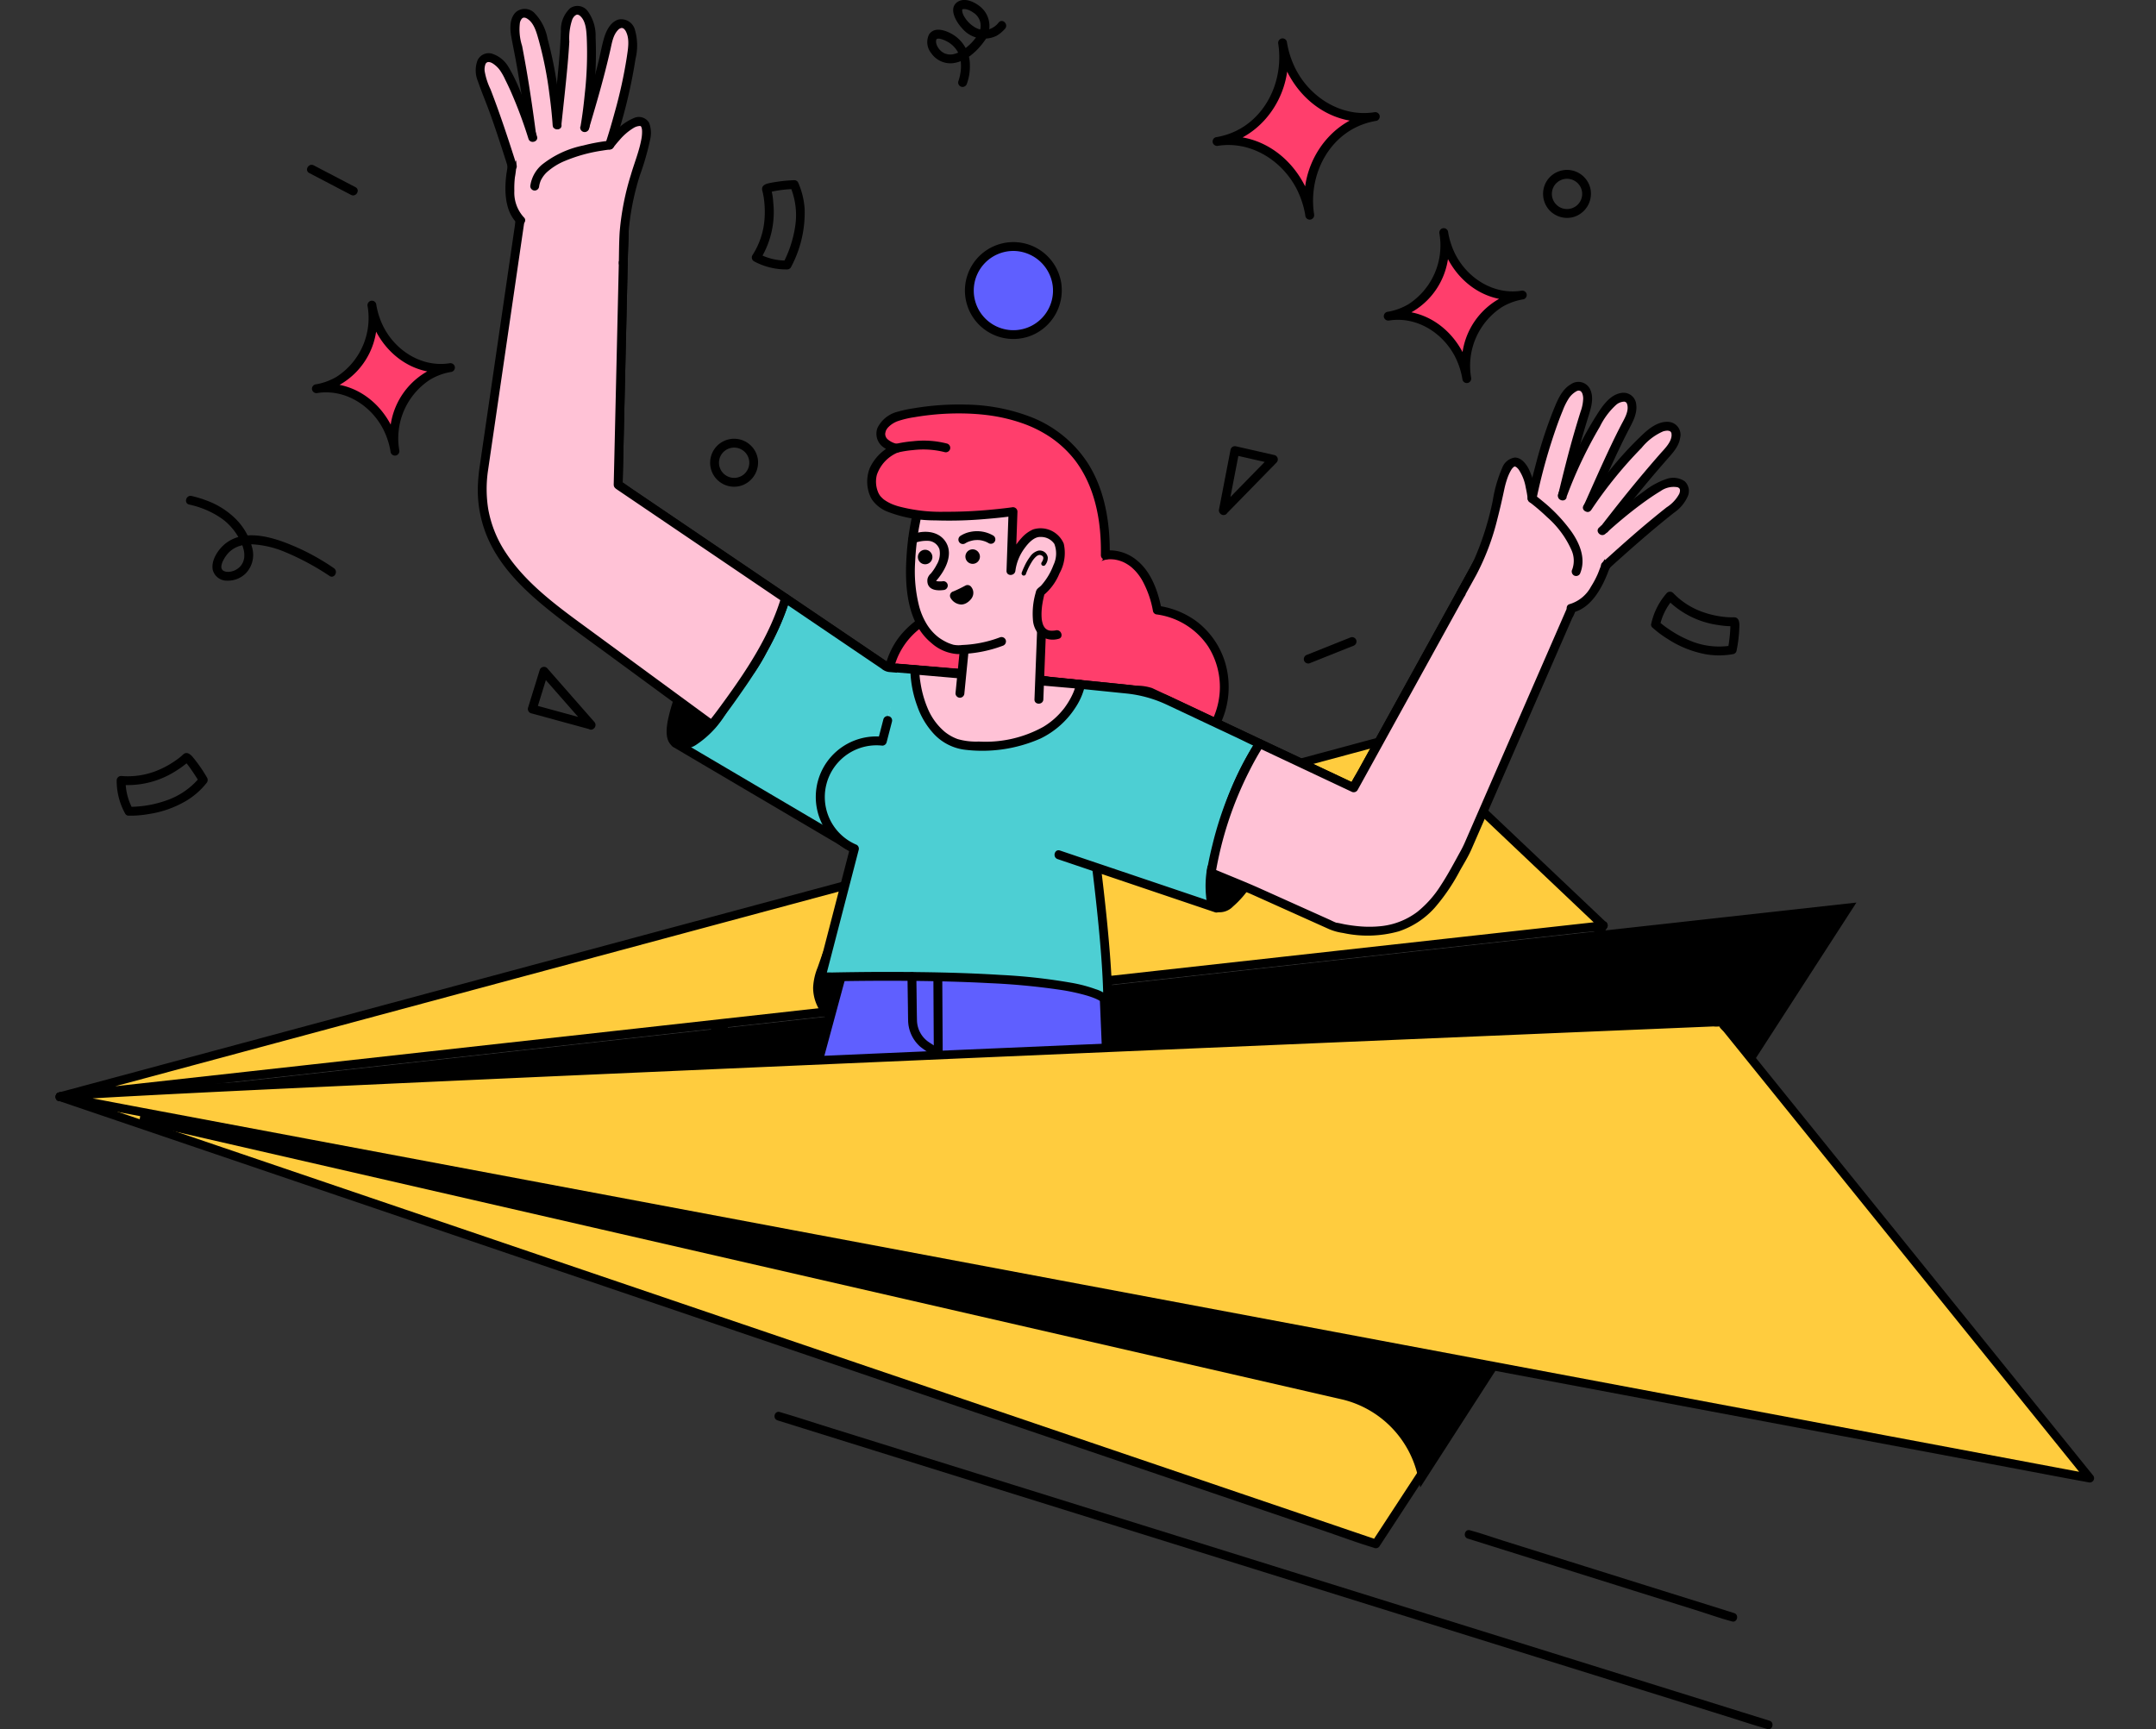 <svg xmlns="http://www.w3.org/2000/svg" xmlns:xlink="http://www.w3.org/1999/xlink" width="349.08" height="280" viewBox="0 0 349.08 280">
  <rect x="0" y="0" width="349.08" height="280" fill="#333333" stroke="none"/>
  <defs>
    <clipPath id="clip-path">
      <rect id="Rectángulo_62" data-name="Rectángulo 62" width="330.04" height="280" fill="none"/>
    </clipPath>
  </defs>
  <g id="Grupo_308" data-name="Grupo 308" transform="translate(-13358 1356)">
    <rect id="Rectángulo_101" data-name="Rectángulo 101" width="349.08" height="280" transform="translate(13358 -1356)" fill="none"/>
    <g id="Grupo_298" data-name="Grupo 298" transform="translate(13367 -1356)">
      <path id="Trazado_865" data-name="Trazado 865" d="M1.994,465.433,292.765,433.2l-27.81,43.035Z" transform="translate(-1.191 -287.056)"/>
      <g id="Grupo_152" data-name="Grupo 152">
        <g id="Grupo_151" data-name="Grupo 151" clip-path="url(#clip-path)">
          <path id="Trazado_866" data-name="Trazado 866" d="M.721,460.276l6.688-.741,18.2-2.017,26.918-2.984,32.84-3.64,35.843-3.973,36.3-4.024,33.848-3.752,28.514-3.16,20.639-2.288,6.37-.706c1.09-.121,2.259-.138,3.333-.37.135-.029.281-.031.419-.047l-.6-1.051-8.091,12.519L229.108,463.9l-2.98,4.612.6-.346-6.079-.25-16.381-.673-24.4-1-29.664-1.219-32.487-1.335-32.791-1.348-30.577-1.256-25.842-1.062L9.92,459.257c-2.939-.121-5.887-.32-8.828-.363-.124,0-.247-.01-.371-.015-.9-.037-.9,1.36,0,1.4l8.569.352,22.806.937,32.689,1.343,38.1,1.566,39.279,1.614,36.255,1.489,28.753,1.182,16.9.694a14.369,14.369,0,0,0,2.64.109c.684-.109,1.023-.959,1.371-1.5l3.118-4.826L249.836,434.4l1.4-2.168a.7.7,0,0,0-.6-1.051l-6.688.741-18.2,2.017-26.918,2.984-32.84,3.64-35.843,3.973-36.3,4.024L60,452.309l-28.513,3.16-20.639,2.288c-3.234.358-6.47.708-9.7,1.075l-.419.047c-.884.1-.894,1.5,0,1.4" transform="translate(-0.031 -282)"/>
          <path id="Trazado_867" data-name="Trazado 867" d="M251.906,374.989,219.421,344.2,1.993,402.691Z" transform="translate(-1.304 -225.114)" fill="#ffcc3e"/>
          <path id="Trazado_868" data-name="Trazado 868" d="M251.124,373.222l-20.631-19.557-10.658-10.1c-.5-.474-1.134-1.369-1.883-1.31a4.091,4.091,0,0,0-.682.184l-12.542,3.374-25.182,6.775-33.334,8.968-37.687,10.139L71.029,381.778l-33.21,8.935L13.036,397.38,1.051,400.6l-.519.139c-.735.2-.617,1.461.186,1.372l6.688-.741,18.2-2.017,26.918-2.984,32.84-3.64,35.843-3.973,36.3-4.024,33.847-3.752,28.514-3.161,20.639-2.288c3.234-.358,6.469-.708,9.7-1.076l.42-.046c.884-.1.893-1.5,0-1.4l-6.688.741-18.2,2.017-26.918,2.984-32.84,3.64-35.843,3.973L93.84,390.4l-33.848,3.752-28.513,3.16L10.84,399.6l-6.37.706c-1.092.121-2.257.141-3.333.369-.135.029-.281.031-.419.046L.9,402.09l5.813-1.564,15.82-4.256,23.4-6.3,28.55-7.681,31.272-8.413,31.567-8.493,29.433-7.919,24.871-6.691,17.881-4.81,5.56-1.5a27.336,27.336,0,0,0,2.9-.781,3.42,3.42,0,0,1,.359-.1l-.679-.18,10.985,10.413,17.5,16.587,4,3.794c.652.618,1.642-.368.988-.988" transform="translate(-0.028 -223.84)"/>
          <path id="Trazado_869" data-name="Trazado 869" d="M261.009,515.429l-45.94,70.252L1.994,513.271l237.554,2.548Z" transform="translate(-1.304 -335.693)" fill="#ffcc3e"/>
          <path id="Trazado_870" data-name="Trazado 870" d="M259.128,513.756l-15.521,23.736-24.74,37.832-5.678,8.684.789-.321-5.713-1.941-15.545-5.283-22.885-7.777L141.927,559.2l-30.689-10.429-30.98-10.528-28.774-9.778-24.413-8.3-17.49-5.944L4.13,512.374a21.488,21.488,0,0,0-2.873-.976,2.686,2.686,0,0,1-.356-.121q-.092.686-.185,1.372l7.554.081,20.172.216,29.61.318,35.22.378,37.857.406,36.554.392,32.3.346,24.174.26,12.927.138c6.108.066,12.228-.188,18.335-.3l4.315-.079a.7.7,0,0,0,0-1.4c-7.21.131-14.43.4-21.641.388-3.193,0-6.386-.068-9.579-.1l-21.889-.234-30.478-.327-36.027-.386-37.663-.4-36.358-.39-31.133-.334-22.879-.245c-3.628-.039-7.261-.133-10.889-.117-.159,0-.32,0-.479-.005a.7.7,0,0,0-.186,1.372l5.713,1.941,15.545,5.283,22.885,7.777,27.907,9.484,30.689,10.429,30.98,10.528,28.775,9.779,24.413,8.3,17.49,5.944c2.77.941,5.525,1.975,8.323,2.829.119.036.237.081.356.121a.709.709,0,0,0,.788-.321l15.521-23.736,24.74-37.833,5.678-8.683c.493-.755-.715-1.455-1.206-.705" transform="translate(-0.026 -334.373)"/>
          <path id="Trazado_871" data-name="Trazado 871" d="M247.122,581.7h0a17.179,17.179,0,0,0-12.724-13.14L39.516,523.825l233.406,17.84Z" transform="translate(-25.845 -342.596)"/>
          <path id="Trazado_872" data-name="Trazado 872" d="M247.122,581.7h0a17.179,17.179,0,0,0-12.724-13.14L39.516,523.825l233.406,17.84Z" transform="translate(-25.845 -342.596)" fill="none" stroke="#000" stroke-miterlimit="10" stroke-width="1.346"/>
          <path id="Trazado_873" data-name="Trazado 873" d="M300.468,485.565a4.1,4.1,0,0,1-.006-.432c0-.165.016-.33.032-.5,0-.047.011-.094.016-.141.016-.162-.021.12,0-.006.018-.107.034-.214.054-.32a7.193,7.193,0,0,1,.179-.728q.057-.189.125-.374c.023-.064.048-.127.073-.19,0-.01.042-.1.01-.026s.03-.066.037-.081a6.363,6.363,0,0,1,.423-.773c.042-.065.085-.128.129-.191.017-.024.136-.185.072-.1.106-.137.221-.268.34-.394a5.374,5.374,0,0,1,1.987-1.331.72.72,0,0,0,.488-.859.7.7,0,0,0-.859-.488,6.844,6.844,0,0,0-3.622,3.1,7.763,7.763,0,0,0-.872,3.2,4.689,4.689,0,0,0,0,.635.716.716,0,0,0,.7.7.7.7,0,0,0,.7-.7" transform="translate(-195.594 -313.016)"/>
          <path id="Trazado_874" data-name="Trazado 874" d="M336.936,662.146l4.313,1.345,11.635,3.629,17.249,5.38,21.046,6.563,23.052,7.19,23.268,7.256,21.627,6.745,18.395,5.737,13.14,4.1c2.085.65,4.161,1.349,6.26,1.952.088.025.175.055.262.082.86.268,1.228-1.079.371-1.347l-4.313-1.345L481.607,705.8l-17.25-5.38-21.046-6.564-23.052-7.189-23.268-7.257-21.627-6.745-18.395-5.737-13.14-4.1c-2.085-.65-4.161-1.349-6.26-1.952-.088-.025-.175-.054-.262-.082-.86-.268-1.228,1.08-.371,1.347" transform="translate(-220.047 -432.158)"/>
          <path id="Trazado_875" data-name="Trazado 875" d="M659.972,717.475l4.258,1.336,10.224,3.207,12.364,3.878,10.649,3.34c1.722.54,3.44,1.166,5.185,1.626.025.007.05.016.075.023.86.27,1.228-1.078.372-1.347L698.84,728.2,688.616,725l-12.364-3.878-10.649-3.34c-1.722-.54-3.44-1.166-5.185-1.626-.025-.007-.05-.016-.075-.023-.859-.27-1.228,1.078-.371,1.347" transform="translate(-431.322 -468.345)"/>
          <path id="Trazado_876" data-name="Trazado 876" d="M389.813,276.613s.527-7.571,9.583-10.379c.209-5.009,4.731-11.364,12.105-9.867s-3.153,29.464-3.153,29.464" transform="translate(-254.949 -167.525)" fill="#ff3e6c"/>
          <path id="Trazado_877" data-name="Trazado 877" d="M389.169,275.24c0-.068.019-.136.022-.2-.014.25-.009.07.011-.052s.038-.217.061-.325a11.212,11.212,0,0,1,.573-1.894l.06-.148c.048-.116-.068.155.017-.039.041-.093.082-.186.125-.278q.151-.323.32-.637a12.212,12.212,0,0,1,.811-1.3,11.953,11.953,0,0,1,2.411-2.473,15.011,15.011,0,0,1,4.644-2.335.742.742,0,0,0,.528-.693c.2-4.277,3.387-8.448,7.706-9.242a8.707,8.707,0,0,1,3.616.1c.109.028.213.065.319.1s-.139-.075,0,0c.053.029.108.054.161.084a2.913,2.913,0,0,1,.267.177c-.187-.136.1.1.156.156.038.039.074.081.111.121.019.021.124.155.049.057s.042.061.055.082c.036.054.071.108.1.164.062.1.118.208.17.315.027.055.052.112.077.168-.085-.189.006.018.025.071a7.213,7.213,0,0,1,.238.8q.049.212.086.427c.013.074.024.148.036.223.006.038.011.075.017.113-.014-.1-.009-.072,0,.011a20.237,20.237,0,0,1-.06,4.471c-.091.864-.195,1.575-.347,2.472s-.326,1.779-.516,2.663c-.75,3.485-1.732,6.919-2.819,10.312q-.592,1.848-1.233,3.68c-.21.6-.461,1.194-.647,1.8-.008.026-.02.052-.029.078a.725.725,0,0,0,.5.885.735.735,0,0,0,.884-.5c.6-1.6,1.148-3.221,1.678-4.845,1.13-3.465,2.151-6.972,2.941-10.53a56.042,56.042,0,0,0,.977-5.6,21.25,21.25,0,0,0,.127-4.714,6.54,6.54,0,0,0-1.248-3.561c-1.09-1.314-3.052-1.415-4.629-1.341-5.028.237-9.067,4.326-10.011,9.156a11.291,11.291,0,0,0-.2,1.642l.528-.693a15.129,15.129,0,0,0-7.5,4.916,12.739,12.739,0,0,0-2.426,5,7.817,7.817,0,0,0-.186,1.155c-.066.923,1.372.919,1.438,0" transform="translate(-253.585 -166.153)"/>
          <path id="Trazado_878" data-name="Trazado 878" d="M274.714,201.125l-47.408-34.771c-10.589-7.731-12.36-12.718-12.193-21.656l.769-41.433,16.868.124-.98,42.666,43.622,29.555,15.924,1.37" transform="translate(-140.683 -67.538)" fill="#fc7272"/>
          <path id="Trazado_879" data-name="Trazado 879" d="M273.714,199.145l-4.465-3.275-10.738-7.876-13.28-9.74-11.868-8.7-6.651-4.878c-4.309-3.16-8.987-6.8-10.978-11.948-1.4-3.624-1.3-7.5-1.228-11.317q.117-6.284.233-12.567.15-8.1.3-16.191.1-5.124.19-10.248,0-.247.009-.494l-.719.719,5.695.042,9.082.067,2.091.015-.719-.719q-.08,3.491-.161,6.981-.173,7.543-.346,15.085-.169,7.352-.338,14.7-.052,2.288-.105,4.575c-.014.612-.219,1.55.348,1.956,1.764,1.265,3.6,2.439,5.4,3.656l11.649,7.892,13.319,9.024,10.3,6.978,2.547,1.725a4.018,4.018,0,0,0,.389.264,3.915,3.915,0,0,0,1.344.184l13.756,1.184,1.189.1c.922.079.916-1.359,0-1.438l-13.944-1.2-1.98-.171.363.1-4.352-2.948-10.407-7.051L247.048,155.1l-10.915-7.4-3.594-2.435c-.557-.377-1.106-.819-1.694-1.148-.026-.015-.051-.034-.075-.051l.356.621.1-4.251.235-10.207.282-12.293.245-10.668c.039-1.717.16-3.454.119-5.171,0-.025,0-.05,0-.075a.729.729,0,0,0-.719-.719l-5.7-.042-9.082-.067-2.091-.016a.73.73,0,0,0-.719.719q-.07,3.726-.138,7.452l-.292,15.7q-.133,7.145-.265,14.29a60.587,60.587,0,0,0,.221,9.751,18.231,18.231,0,0,0,3.433,8.354,40.724,40.724,0,0,0,8.824,8.164l4.659,3.416,10.951,8.032,13.334,9.78,11.778,8.639,6.384,4.682.3.219a.725.725,0,0,0,.984-.258.735.735,0,0,0-.258-.984" transform="translate(-139.32 -66.179)"/>
          <path id="Trazado_880" data-name="Trazado 880" d="M340.352,292.573l-15.924-1.37-16.527-11.2a50.129,50.129,0,0,1-5.362,11.265c-1.514,2.45-10.945,10.344-12.462,12.195l30.4,17.916Z" transform="translate(-189.718 -183.131)" fill="#4dcfd3"/>
          <path id="Trazado_881" data-name="Trazado 881" d="M339.012,290.481l-5.384-.463-8.577-.738-1.964-.169.363.1-5.592-3.789-8.9-6.033-2.031-1.376a.726.726,0,0,0-1.056.43,40.653,40.653,0,0,1-3.078,7.232c-.7,1.332-1.43,2.672-2.256,3.932-.06.091-.124.178-.187.267-.091.127-.018.025-.033.043q-.081.1-.163.2c-.2.239-.406.471-.617.7-2.53,2.741-5.4,5.182-8.141,7.7a32.361,32.361,0,0,0-3.163,3.069.731.731,0,0,0,.145,1.129L291.4,304.5l7.263,4.28,8.786,5.178,7.593,4.475c1.223.721,2.428,1.5,3.68,2.169.018.01.036.021.054.032a.736.736,0,0,0,.984-.258l1.977-2.865,4.747-6.88,5.743-8.324,4.964-7.2c.8-1.156,1.683-2.288,2.409-3.491.011-.018.024-.035.036-.052.527-.764-.719-1.483-1.241-.726l-1.977,2.865-4.747,6.88-5.743,8.324-4.964,7.2-1.63,2.363c-.255.37-.559.735-.778,1.128a.628.628,0,0,1-.036.052l.984-.258-3.024-1.783-7.263-4.28-8.786-5.178-7.593-4.474-2.492-1.469a13.349,13.349,0,0,0-1.188-.7.566.566,0,0,1-.054-.032l.146,1.129a28.413,28.413,0,0,1,2.728-2.668c1.444-1.331,2.9-2.646,4.346-3.98,1.343-1.242,2.688-2.491,3.948-3.819a16.6,16.6,0,0,0,1.321-1.536,28.581,28.581,0,0,0,1.952-3.285,44.229,44.229,0,0,0,3.715-8.489l-1.056.43,4.725,3.2,8.358,5.663,2.807,1.9a2.334,2.334,0,0,0,1.192.547l7.9.68c2.562.22,5.131.526,7.7.663.045,0,.09.008.134.011.922.08.917-1.359,0-1.438" transform="translate(-188.378 -181.758)"/>
          <path id="Trazado_882" data-name="Trazado 882" d="M288.745,328.58c1.371.847,4.429-.053,7.855-5.631l-6.085-4.463c-2.379,5.152-3.192,9.216-1.77,10.094" transform="translate(-188.389 -208.299)"/>
          <path id="Trazado_883" data-name="Trazado 883" d="M287.017,327.837a3.823,3.823,0,0,0,3.811-.364,15.676,15.676,0,0,0,5.027-5.525.737.737,0,0,0-.258-.984l-5.322-3.9-.762-.56a.721.721,0,0,0-.984.258,28.082,28.082,0,0,0-2.419,7.033c-.218,1.329-.4,3.194.908,4.044.778.506,1.5-.738.726-1.242-.133-.086.1.082-.016-.009a.957.957,0,0,1-.107-.111c.117.133-.063-.12-.09-.179.068.145-.044-.153-.058-.207s-.03-.132-.042-.2,0,.071-.009-.059a6.988,6.988,0,0,1,.154-2.083,28.516,28.516,0,0,1,2.2-6.261l-.984.258,5.322,3.9.762.559-.258-.984a14.526,14.526,0,0,1-4.368,4.924c-.161.1-.325.191-.494.275a1.976,1.976,0,0,1-.3.134,4.439,4.439,0,0,1-.443.141c-.06.015-.12.029-.181.042-.038.008-.294.038-.1.019a3.036,3.036,0,0,1-.327.016c-.068,0-.136-.007-.2-.011-.168-.01.156.037,0,0-.106-.026-.208-.053-.313-.085-.148-.046.145.073.009,0-.051-.026-.1-.053-.151-.083a.72.72,0,0,0-.726,1.242" transform="translate(-187.023 -206.934)"/>
          <path id="Trazado_884" data-name="Trazado 884" d="M244.076,150.858l-22.405-15.18.98-42.666L205.435,87.4l.347,5.489-5.87,40.184c-1.627,11.282,4.728,17.892,15.317,25.624l15.5,11.371,6.085,4.463c1.517-1.851,5.072-6.779,6.585-9.228a50.113,50.113,0,0,0,5.362-11.265Z" transform="translate(-130.583 -57.161)" fill="#ffc2d6"/>
          <path id="Trazado_885" data-name="Trazado 885" d="M243.08,148.871l-7.583-5.138-12.072-8.179-2.75-1.863.356.621.1-4.244q.117-5.1.234-10.192l.283-12.329q.122-5.328.245-10.656c.039-1.718.15-3.451.119-5.169,0-.025,0-.051,0-.076a.734.734,0,0,0-.528-.693l-5.838-1.9-9.252-3.017-2.125-.693a.723.723,0,0,0-.91.693l.307,4.862a3.2,3.2,0,0,0,.039.623c-.011,0,.044-.3.015-.108-.032.209-.061.418-.092.627q-.551,3.772-1.1,7.544l-1.774,12.144q-.877,6-1.753,12-.529,3.619-1.057,7.239a29.427,29.427,0,0,0-.357,3.794,19.639,19.639,0,0,0,1.577,8.084c2.363,5.5,7.123,9.6,11.762,13.175,2.52,1.941,5.115,3.79,7.68,5.672l9.266,6.8,6.085,4.463,1.141.837a.717.717,0,0,0,.871-.112c1.752-2.144,3.358-4.421,4.928-6.7a62.214,62.214,0,0,0,5.171-8.926,38.123,38.123,0,0,0,2.033-5.186.736.736,0,0,0-.33-.812l-4.689-3.177c-.768-.52-1.488.725-.726,1.242l4.689,3.177-.33-.812c-1.86,6.2-5.524,11.742-9.3,16.93-.8,1.1-1.6,2.195-2.461,3.246l.871-.112-6.224-4.565-7.717-5.66q-3.771-2.766-7.541-5.531c-4.427-3.245-9.028-6.727-12.117-11.345a18.677,18.677,0,0,1-2.953-7.229,20.577,20.577,0,0,1-.01-6.4q.413-2.844.831-5.687.826-5.659,1.653-11.318l1.816-12.434q.651-4.458,1.3-8.916c.083-.566.167-1.132.248-1.7a4.816,4.816,0,0,0-.014-.986q-.094-1.487-.188-2.975-.056-.884-.112-1.767l-.91.693,5.838,1.9,9.252,3.017,2.125.693-.528-.693q-.034,1.473-.068,2.946-.085,3.694-.17,7.388l-.224,9.738q-.115,5-.23,10-.093,4.081-.188,8.162-.048,2.122-.1,4.243c0,.064-.008.13,0,.194.02.385.273.564.55.752l1.749,1.185,7.037,4.768,8.174,5.538,5,3.388.249.169c.768.52,1.489-.725.726-1.242" transform="translate(-129.224 -55.795)"/>
          <path id="Trazado_886" data-name="Trazado 886" d="M230.941,72.7l.076-3.63A32.959,32.959,0,0,1,232,61.747c.467-1.865,1.142-4.275,2.09-7.1,0,0,1.636-4.867-.481-4.882s-4.882,3.825-4.882,3.825,1.245-7.062-3.607-7.47c-4.758-.4-13.483-.194-12.238,10.238a4.061,4.061,0,0,1-.031,1.206c-.289,1.6-.856,6.125,1.475,8.219" transform="translate(-139.029 -30.097)" fill="#ffc2d6"/>
          <path id="Trazado_887" data-name="Trazado 887" d="M230.3,71.33c.03-1.456.036-2.915.1-4.37a41.237,41.237,0,0,1,1.878-9.858,43.137,43.137,0,0,0,1.667-5.83,4.451,4.451,0,0,0-.2-2.7,1.926,1.926,0,0,0-2.472-.715,8.258,8.258,0,0,0-3.066,2.253,17.5,17.5,0,0,0-1.459,1.753l1.314.554a10.235,10.235,0,0,0-.413-5.509,4.439,4.439,0,0,0-2.882-2.7,13.288,13.288,0,0,0-3.626-.275,12.528,12.528,0,0,0-7.132,1.869c-2.611,1.856-3.464,4.962-3.3,8.044.03.583.143,1.17.129,1.753a10,10,0,0,1-.149,1.128,17.612,17.612,0,0,0-.188,2.6c.019,1.992.435,4.191,1.962,5.6.679.627,1.7-.387,1.017-1.017a5.918,5.918,0,0,1-1.534-4.267,15.7,15.7,0,0,1,.091-2.2,16.02,16.02,0,0,0,.24-2c-.012-.967-.179-1.917-.14-2.891a9.3,9.3,0,0,1,.338-2.2,6.09,6.09,0,0,1,1.77-2.909,7.361,7.361,0,0,1,2.767-1.5,12.728,12.728,0,0,1,3.255-.545,24.663,24.663,0,0,1,3.129.048,3.981,3.981,0,0,1,1.581.383,2.761,2.761,0,0,1,1.061,1.039,6.54,6.54,0,0,1,.759,3.361,12.912,12.912,0,0,1-.064,1.384c-.008.077-.017.154-.025.232-.027.247.015-.073,0,.039-.009.051-.015.1-.024.152a.723.723,0,0,0,1.314.554l.074-.1.076-.1c-.068.089-.016.02.056-.071.251-.314.509-.622.778-.92a9.236,9.236,0,0,1,2.287-1.965,2.144,2.144,0,0,1,1.023-.311c.117,0-.11-.018,0,0a.419.419,0,0,1,.114.03c.075.034-.034-.017-.042-.019a.388.388,0,0,1,.093.056c-.115-.178.089.136-.03-.03.03.042.119.219.1.166-.03-.073.033.116.041.148s.054.279.034.137a3.83,3.83,0,0,1,.024.62,6.042,6.042,0,0,1-.124,1.093c-.359,1.937-1.128,3.794-1.677,5.681A43.063,43.063,0,0,0,229,66.3c-.106,1.671-.1,3.354-.135,5.028a.719.719,0,0,0,1.438,0" transform="translate(-137.669 -28.727)"/>
          <path id="Trazado_888" data-name="Trazado 888" d="M232.3,27.9c2.043-6.845,2.813-9.827,3.728-13.893s4.008-4,4.081.253c-.528,6.714-3.758,16.442-3.758,16.442s-11.5,1.151-12.123,6.636" transform="translate(-146.649 -7.2)" fill="#ffc2d6"/>
          <path id="Trazado_889" data-name="Trazado 889" d="M231.623,26.726c.918-3.079,1.825-6.163,2.624-9.275q.443-1.726.842-3.463c.267-1.156.439-2.494,1.315-3.348a.528.528,0,0,1,.2-.155c.045-.025.25-.112.125-.069a.927.927,0,0,1,.119-.036c.192-.038-.1,0,.017-.009.049,0,.1,0,.147,0,.156,0-.127-.022.04.008a.776.776,0,0,1,.113.035c-.13-.047-.036-.016-.006,0,.045.026.09.052.133.083.1.068-.114-.113.033.033a1.509,1.509,0,0,1,.35.51c.573,1.22.287,2.727.1,4.025a75.987,75.987,0,0,1-1.952,8.923c-.471,1.731-.97,3.458-1.535,5.16l.693-.528a29.389,29.389,0,0,0-4.248.774,15.807,15.807,0,0,0-6.724,3.13,5.488,5.488,0,0,0-1.869,3.451.723.723,0,0,0,.719.719.737.737,0,0,0,.719-.719c-.011.086.035-.184.049-.246q.04-.177.1-.35a2.6,2.6,0,0,1,.279-.617,4.348,4.348,0,0,1,.91-1.117,10.2,10.2,0,0,1,2.815-1.741,25.345,25.345,0,0,1,6.047-1.677q.268-.044.536-.084l.245-.035c.192-.028-.18.021.048-.006.126-.015.252-.032.378-.045a.755.755,0,0,0,.693-.528,83.28,83.28,0,0,0,3.5-14.144,9.127,9.127,0,0,0-.088-4.7,2.3,2.3,0,0,0-2.613-1.695c-1.265.332-1.974,1.683-2.336,2.832-.4,1.275-.621,2.623-.94,3.921-.876,3.562-1.908,7.083-2.956,10.6a.72.72,0,0,0,1.387.382" transform="translate(-145.283 -5.84)"/>
          <path id="Trazado_890" data-name="Trazado 890" d="M239.176,23.689s1.6-9.313.892-16.011c-.847-4.168-3.9-3.669-4.058.5s-.6,8.031-1.362,15.134" transform="translate(-153.466 -3.133)" fill="#ffc2d6"/>
          <path id="Trazado_891" data-name="Trazado 891" d="M238.5,22.549c.281-1.64.485-3.3.661-4.949a60.554,60.554,0,0,0,.376-9.746,6.777,6.777,0,0,0-1.326-4.314,2.073,2.073,0,0,0-2.789-.416,4.735,4.735,0,0,0-1.5,3.717c-.058,1.284-.127,2.566-.227,3.847-.294,3.77-.733,7.528-1.135,11.288a.723.723,0,0,0,.719.719.735.735,0,0,0,.719-.719c.347-3.244.715-6.487,1.005-9.736.11-1.23.205-2.461.276-3.693a9.471,9.471,0,0,1,.482-3.605,1.819,1.819,0,0,1,.323-.5c.019-.019.22-.193.118-.119.043-.031.3-.151.166-.106a.937.937,0,0,1,.146-.042c.109-.02-.122.014-.013,0a.862.862,0,0,1,.149,0c-.03,0-.144-.034-.011,0a.813.813,0,0,1,.331.156c.972.788,1.064,2.345,1.129,3.517a59.119,59.119,0,0,1-.312,9.125c-.178,1.795-.373,3.433-.673,5.187a.74.74,0,0,0,.5.884.725.725,0,0,0,.884-.5" transform="translate(-152.101 -1.801)"/>
          <path id="Trazado_892" data-name="Trazado 892" d="M221.77,24.276s-.617-9.429-2.864-15.778c-1.795-3.857-4.647-2.659-3.831,1.427s1.669,8.863,2.585,15.948" transform="translate(-140.571 -4.025)" fill="#ffc2d6"/>
          <path id="Trazado_893" data-name="Trazado 893" d="M221.13,22.952c-.1-1.567-.279-3.132-.48-4.689a64.563,64.563,0,0,0-1.78-9.283,8.05,8.05,0,0,0-2.092-4.14,2.2,2.2,0,0,0-3.057-.158c-1.016,1-.957,2.679-.724,3.972.242,1.344.524,2.681.768,4.026.713,3.94,1.3,7.9,1.818,11.871a.742.742,0,0,0,.719.719.723.723,0,0,0,.719-.719c-.45-3.474-.95-6.941-1.542-10.394q-.346-2.014-.731-4.021a8.7,8.7,0,0,1-.354-3.766,1.578,1.578,0,0,1,.214-.513.651.651,0,0,1,.295-.274c.113-.049-.156.065.029-.01a.68.68,0,0,1,.12-.029c-.151.029.069,0,.124.009-.14-.01.129.036.174.052a2.721,2.721,0,0,1,.242.13c1.11.7,1.495,2.246,1.84,3.446a60.7,60.7,0,0,1,1.724,8.651c.229,1.7.424,3.409.537,5.121.06.919,1.5.925,1.438,0" transform="translate(-139.213 -2.7)"/>
          <path id="Trazado_894" data-name="Trazado 894" d="M207.2,39.925a63.06,63.06,0,0,0-4.545-11.072c-2.455-3.474-5.048-1.787-3.514,2.089s2.574,6.784,4.74,13.59" transform="translate(-129.943 -17.636)" fill="#ffc2d6"/>
          <path id="Trazado_895" data-name="Trazado 895" d="M206.528,38.391a78.241,78.241,0,0,0-2.83-7.616,25.953,25.953,0,0,0-1.788-3.628,4.754,4.754,0,0,0-2.773-2.194,2,2,0,0,0-2.239,1.1,4.569,4.569,0,0,0,.054,3.386c.641,1.869,1.429,3.692,2.089,5.556.984,2.776,1.888,5.58,2.781,8.386.28.878,1.669.5,1.387-.382-1.312-4.12-2.657-8.23-4.22-12.263a10.915,10.915,0,0,1-.942-2.935,2.551,2.551,0,0,1,.11-1.059.562.562,0,0,1,.2-.293c.084-.069-.033,0,.1-.063.074-.036-.009,0-.021,0a.834.834,0,0,1,.162-.046c-.015,0,.177,0,.234.011a1.521,1.521,0,0,1,.484.192,4.248,4.248,0,0,1,1.192,1.106,9.463,9.463,0,0,1,.876,1.554c.284.561.553,1.13.811,1.7a72.209,72.209,0,0,1,2.946,7.863c.279.879,1.667.5,1.387-.382" transform="translate(-128.577 -16.293)"/>
          <path id="Trazado_896" data-name="Trazado 896" d="M404.813,367.446c-4.1-5.238-46.345-4.036-46.345-4.036l11.516-44.828a5.582,5.582,0,0,1,5.8-4.734l18.375,1.545c2.992.252,4.451,1.62,5.366,6.119,0,0,5.16,31.243,5.286,45.934" transform="translate(-234.448 -205.254)" fill="#fff"/>
          <path id="Trazado_897" data-name="Trazado 897" d="M358.141,446.435l-1.2,3.41a6.182,6.182,0,0,0,1.776,6.71l3.505,3.049,3.841-11.23" transform="translate(-233.224 -291.981)"/>
          <path id="Trazado_898" data-name="Trazado 898" d="M356.088,444.95l-.834,2.379a9.8,9.8,0,0,0-.736,3.271,6.96,6.96,0,0,0,1.951,4.807c.57.587,1.23,1.1,1.846,1.635l2.043,1.778a.729.729,0,0,0,1.2-.317l3.371-9.856.47-1.374c.3-.877-1.088-1.254-1.387-.382l-3.371,9.856-.47,1.374,1.2-.317c-1.16-1.009-2.328-2.009-3.48-3.027a5.54,5.54,0,0,1-1.917-3.663,7.466,7.466,0,0,1,.574-3.147l.923-2.632c.307-.875-1.082-1.251-1.387-.382" transform="translate(-231.865 -290.687)"/>
          <path id="Trazado_899" data-name="Trazado 899" d="M460.655,450.791l.172,3.858a5.928,5.928,0,0,1-2.593,5.168l-6.494,4.408-7.7-17.027" transform="translate(-290.416 -292.48)"/>
          <path id="Trazado_900" data-name="Trazado 900" d="M458.6,449.443q.069,1.569.139,3.138a11.269,11.269,0,0,1,.016,1.5,5.2,5.2,0,0,1-1.045,2.651,8.887,8.887,0,0,1-2.23,1.831l-3.208,2.177-2.232,1.515.984.258-2.608-5.768-4.136-9.149-.954-2.11a.725.725,0,0,0-.984-.258.736.736,0,0,0-.258.984l2.608,5.768,4.136,9.149.954,2.11a.722.722,0,0,0,.984.258l5.329-3.617a12.609,12.609,0,0,0,2.383-1.837,6.889,6.889,0,0,0,1.718-5.02q-.08-1.79-.159-3.58c-.041-.922-1.479-.927-1.438,0" transform="translate(-289.081 -291.132)"/>
          <path id="Trazado_901" data-name="Trazado 901" d="M459.8,259.725s6.393-1.409,8.419,8.895c10.468,1.555,13.689,13.075,8.222,20.352-26.434-3.647-33.279-6.376-33.279-6.376s2.081-18.57,16.637-22.871" transform="translate(-289.841 -169.825)" fill="#ff3e6c"/>
          <path id="Trazado_902" data-name="Trazado 902" d="M458.626,259.059c.131-.029.194,0-.012,0,.152,0,.313-.031.466-.035a6.267,6.267,0,0,1,.7.027c.052,0,.3.043.055,0,.072.011.144.022.216.035q.231.042.459.1.248.066.489.153c.076.027.152.057.228.087.106.042-.159-.072.008,0l.156.072a6.541,6.541,0,0,1,1.067.644c.112.083.04.03.017.011.055.043.109.087.162.132q.124.1.243.213a7.683,7.683,0,0,1,.56.571,8.3,8.3,0,0,1,.958,1.342,16.076,16.076,0,0,1,1.764,5.033.7.7,0,0,0,.5.5,11.944,11.944,0,0,1,8.436,5.209,12.294,12.294,0,0,1,1.638,9.028,12.732,12.732,0,0,1-2.282,5.058l.812-.33c-7.622-1.053-15.239-2.217-22.782-3.748-3.141-.638-6.3-1.309-9.364-2.25-.379-.116-.764-.231-1.133-.378l.528.693a.66.66,0,0,0,.016-.129c0-.01-.033.226,0,.025.011-.076.022-.153.034-.229.07-.453.152-.9.242-1.353a37.89,37.89,0,0,1,1.23-4.586,27.9,27.9,0,0,1,6.945-11.477,19.049,19.049,0,0,1,7.645-4.429.72.72,0,0,0-.382-1.387,22.1,22.1,0,0,0-12.342,9.857,35.57,35.57,0,0,0-4.386,11.179c-.18.835-.341,1.679-.437,2.528a.73.73,0,0,0,.528.693,31.614,31.614,0,0,0,3.9,1.143c4.821,1.227,9.724,2.136,14.625,2.975s9.826,1.577,14.754,2.257a.773.773,0,0,0,.812-.33A13.914,13.914,0,0,0,478.3,277.94a13.158,13.158,0,0,0-5.2-8.943,13.715,13.715,0,0,0-6.061-2.43l.5.5c-.567-2.839-1.633-5.937-3.949-7.838a6.96,6.96,0,0,0-4.332-1.649,4.641,4.641,0,0,0-1.024.09c-.9.2-.521,1.583.382,1.387" transform="translate(-288.476 -168.466)"/>
          <path id="Trazado_903" data-name="Trazado 903" d="M354.648,440.713l-9.114,33.711,45.414,14.684,6.208-6.392L395.375,440.3" transform="translate(-225.989 -287.969)" fill="#5f5fff"/>
          <path id="Trazado_904" data-name="Trazado 904" d="M352.6,439.211l-.909,3.363-2.172,8.033-2.637,9.756-2.271,8.4c-.368,1.364-.794,2.725-1.109,4.1,0,.019-.01.038-.015.057a.734.734,0,0,0,.5.885l4.535,1.466,10.845,3.506,13.111,4.239,11.333,3.665c1.83.592,3.656,1.275,5.512,1.782.026.007.052.017.078.025a.714.714,0,0,0,.7-.185l3.731-3.842,2.077-2.138c.284-.293.6-.545.608-.987.007-.74-.062-1.489-.093-2.229q-.1-2.42-.2-4.841-.291-6.928-.582-13.856-.295-7.009-.589-14.019c-.1-2.431-.156-4.869-.307-7.3,0-.036,0-.071,0-.106-.039-.922-1.477-.927-1.438,0l.177,4.225q.213,5.072.426,10.144.256,6.112.513,12.224l.445,10.6q.073,1.737.146,3.474c.023.547-.006,1.126.07,1.669,0,.024,0,.05,0,.074l.211-.508-5.443,5.6-.765.788.7-.185-4.535-1.466L374.4,482.131l-13.111-4.239-11.333-3.664-3.728-1.205c-.587-.19-1.183-.438-1.784-.577-.026-.006-.052-.017-.078-.025l.5.884.909-3.363,2.171-8.033,2.638-9.756,2.271-8.4c.369-1.363.794-2.725,1.109-4.1,0-.019.01-.038.016-.057a.72.72,0,0,0-1.387-.382" transform="translate(-224.632 -286.658)"/>
          <path id="Trazado_905" data-name="Trazado 905" d="M368.8,321.13l-.878,3.384a9.09,9.09,0,0,0-4.514,17.4l-5.4,20.813s42.327-1.271,46.426,3.967c-.127-14.69-5.286-45.933-5.286-45.933-.915-4.5-2.374-5.868-5.366-6.12l-23.319-1.96" transform="translate(-234.073 -204.501)" fill="#4dcfd3"/>
          <path id="Trazado_906" data-name="Trazado 906" d="M366.777,319.574l-.878,3.384.693-.528a9.8,9.8,0,0,0-4.877,18.739l-.33-.812-1.835,7.07-2.9,11.168-.668,2.575a.726.726,0,0,0,.693.91c1.4-.042,2.81-.066,4.215-.087q5.135-.076,10.27-.032c4.242.039,8.484.141,12.719.365a111.6,111.6,0,0,1,11.584,1.093,32.777,32.777,0,0,1,4.3.936c.286.087.57.18.851.283.129.047.257.1.385.149.181.071-.078-.036.031.013.064.029.129.057.193.086a6.615,6.615,0,0,1,.623.326c.091.054.179.112.266.171.037.025.072.053.108.078.054.036-.135-.122.006.006a3.248,3.248,0,0,1,.366.371c.4.5,1.233.07,1.228-.508-.03-3.232-.257-6.462-.534-9.681-.325-3.767-.737-7.527-1.191-11.281q-.672-5.551-1.459-11.088-.626-4.451-1.31-8.894-.369-2.4-.757-4.8c-.374-2.3-1.157-5.1-3.364-6.3a11.739,11.739,0,0,0-4.672-.888l-7.305-.614-8.569-.72-5.275-.444-.254-.021c-.922-.077-.917,1.361,0,1.438l3.676.309,8.07.678,7.994.672c1.24.1,2.483.192,3.721.314a4.012,4.012,0,0,1,3.186,1.733,10.61,10.61,0,0,1,1.356,3.91c.216,1.225.4,2.458.587,3.687q.626,4.019,1.206,8.045.751,5.213,1.417,10.438c.474,3.752.91,7.509,1.273,11.273.325,3.37.6,6.75.72,10.134q.037,1.05.048,2.1l1.227-.509a5.658,5.658,0,0,0-2.482-1.519,23.151,23.151,0,0,0-3.913-1.029A92.347,92.347,0,0,0,385.783,361c-4.3-.27-8.609-.4-12.916-.455q-5.444-.074-10.889,0-1.774.022-3.548.059a15.969,15.969,0,0,0-1.678.041c-.024,0-.049,0-.074,0l.693.91,1.835-7.07,2.9-11.168.668-2.575a.727.727,0,0,0-.331-.812,8.377,8.377,0,0,1,4.152-16.059.722.722,0,0,0,.693-.528l.878-3.384a.72.72,0,0,0-1.387-.382" transform="translate(-232.739 -203.137)"/>
          <path id="Trazado_907" data-name="Trazado 907" d="M453.72,296.145l41.053,16.813c13.814,3.192,17.08-4.772,21.434-12.581l20.182-36.194L534.8,253.2,521.749,255.8l-20.62,37.365-33.172-15.623-23.086-2.353" transform="translate(-290.958 -165.599)" fill="#fc7272"/>
          <path id="Trazado_908" data-name="Trazado 908" d="M452.17,295.5l6.415,2.627,14.07,5.762,14.091,5.771,4.677,1.916c.6.244,1.19.533,1.8.738a16.962,16.962,0,0,0,3.175.567,21.349,21.349,0,0,0,3.017.179,13.706,13.706,0,0,0,11.651-6.241,85.727,85.727,0,0,0,5.475-9.338l6.2-11.125,7.858-14.092,4.837-8.675a1.355,1.355,0,0,0,.283-.937c-.085-.605-.176-1.21-.264-1.815l-1.1-7.551-.235-1.616a.731.731,0,0,0-.884-.5l-11.952,2.387c-.473.094-1.233.1-1.525.551-.1.158-.185.336-.276.5l-1.811,3.281-6.812,12.343-7.559,13.7-2.746,4.975c-.448.812-.961,1.615-1.355,2.455-.018.037-.04.072-.06.108l.984-.258-7.993-3.765-15.328-7.219-9.683-4.561a8.03,8.03,0,0,0-2.528-.381l-7.242-.738-13.584-1.385-.263-.027a.724.724,0,0,0-.719.719.735.735,0,0,0,.719.719l7.831.8,12.384,1.262,2.872.293-.363-.1,3.308,1.558,7.9,3.722,9.6,4.521,8.266,3.893c1.347.634,2.687,1.286,4.041,1.9l.057.027a.735.735,0,0,0,.984-.258l2.06-3.733,4.923-8.922,5.952-10.785,5.145-9.323,1.7-3.083a16.127,16.127,0,0,0,.8-1.454c.01-.023.024-.044.036-.065l-.43.33,11.441-2.285,1.605-.32-.884-.5,1.4,9.627.2,1.359.073-.554-2.923,5.242-6.5,11.658-6.84,12.267-3.8,6.822c-2.078,3.726-3.961,7.938-7.386,10.649a12.258,12.258,0,0,1-7.42,2.5A23.58,23.58,0,0,1,493.92,311a3.719,3.719,0,0,1-.647-.207l-7.328-3-12.824-5.252-12.841-5.259-7.379-3.022-.349-.143a.724.724,0,0,0-.884.5.737.737,0,0,0,.5.884" transform="translate(-289.599 -164.26)"/>
          <path id="Trazado_909" data-name="Trazado 909" d="M453.389,345.589l25.528,8.628c-1.207-3.792.772-13.319,2.356-17.329a55.78,55.78,0,0,1,4.634-9.312l-14.76-6.952a20.613,20.613,0,0,0-6.695-1.859l-19.58-2" transform="translate(-290.958 -207.176)" fill="#4dcfd3"/>
          <path id="Trazado_910" data-name="Trazado 910" d="M451.838,344.918l8.657,2.926,13.705,4.632,3.165,1.07a.724.724,0,0,0,.885-.884,11.806,11.806,0,0,1-.319-4.061,39.478,39.478,0,0,1,.646-5.271,52.413,52.413,0,0,1,1.2-5.12,38.884,38.884,0,0,1,1.9-5.038,50.991,50.991,0,0,1,3.492-6.6.723.723,0,0,0-.258-.984l-6.56-3.09-7.968-3.753a22.4,22.4,0,0,0-7.052-2.041c-.678-.077-1.358-.14-2.037-.209l-10.037-1.023-4.906-.5c-.9-.092-1.808-.219-2.712-.276-.042,0-.083-.009-.125-.013a.724.724,0,0,0-.719.719.735.735,0,0,0,.719.719l6.336.646,10.438,1.064,2.673.272a20.144,20.144,0,0,1,6.487,1.785q3.506,1.644,7.005,3.3l4.8,2.259c.929.437,1.85.927,2.8,1.318.046.019.091.043.136.064l-.258-.984a47.49,47.49,0,0,0-7.4,22.2,13.936,13.936,0,0,0,.339,4.992l.884-.885-8.657-2.926L455.386,344.6l-3.165-1.07c-.879-.3-1.256,1.092-.382,1.387" transform="translate(-289.599 -205.812)"/>
          <path id="Trazado_911" data-name="Trazado 911" d="M541.358,412.656c1.157.457,2.986-1.133,4.962-4.031l-5.817-2.382c-.555,3.508-.31,5.953.855,6.414" transform="translate(-353.318 -265.694)"/>
          <path id="Trazado_912" data-name="Trazado 912" d="M539.807,411.973a3.018,3.018,0,0,0,2.782-.868,15.776,15.776,0,0,0,2.992-3.494.729.729,0,0,0-.43-1.056l-5.078-2.08-.739-.3a.72.72,0,0,0-.884.5,16.374,16.374,0,0,0-.208,4.808,2.9,2.9,0,0,0,1.565,2.49.723.723,0,0,0,.884-.5.737.737,0,0,0-.5-.885c.2.085-.005-.022-.056-.051.165.092,0-.01-.056-.065-.036-.035-.1-.152-.008,0-.018-.028-.039-.054-.056-.083-.043-.077-.088-.153-.127-.231-.081-.16.04.139-.017-.039-.012-.038-.028-.075-.04-.113-.034-.1-.063-.2-.089-.306s-.051-.225-.072-.339c-.013-.072-.025-.145-.035-.218.013.1,0-.044-.007-.077a16.08,16.08,0,0,1,.209-4l-.884.5,5.078,2.08.739.3-.43-1.056a15.325,15.325,0,0,1-2.583,3.05,3.652,3.652,0,0,1-.484.362q-.139.09-.284.167c-.052.028-.276.12-.129.066a2.485,2.485,0,0,1-.261.084c-.042.01-.084.018-.126.026-.081.017.167.009.021-.006-.042,0-.255-.012-.137,0s-.121-.037-.166-.054a.725.725,0,0,0-.884.5.734.734,0,0,0,.5.884" transform="translate(-351.958 -264.318)"/>
          <path id="Trazado_913" data-name="Trazado 913" d="M597.518,253.2,584.472,255.8l-20.621,37.365-9.108-4.289L548.629,286A55.746,55.746,0,0,0,544,295.31a60.145,60.145,0,0,0-3.222,11.608l6.649,2.759,13.306,5.978c13.814,3.192,17.08-4.772,21.434-12.581l16.95-38.891Z" transform="translate(-353.681 -165.599)" fill="#ffc2d6"/>
          <path id="Trazado_914" data-name="Trazado 914" d="M595.989,251.152l-12.008,2.4c-.464.093-1.184.1-1.47.541-.108.165-.193.35-.289.523l-1.822,3.3-6.8,12.327L566.06,283.9l-2.764,5.008c-.444.8-.956,1.6-1.344,2.435-.017.036-.039.071-.058.106l.984-.258-6.595-3.106-5.144-2.423-3.484-1.641a.739.739,0,0,0-.984.258,57.459,57.459,0,0,0-7.026,16.786c-.357,1.422-.67,2.857-.9,4.3a.75.75,0,0,0,.5.884l4.536,1.883c.678.282,1.356.566,2.035.844.22.09-.241-.11-.007,0,.165.076.332.149.5.223l10.477,4.707,1.822.818a9.12,9.12,0,0,0,2.191.591,18.787,18.787,0,0,0,9-.257,13.519,13.519,0,0,0,5.849-3.84,31.545,31.545,0,0,0,4.045-5.949c.647-1.156,1.372-2.3,1.9-3.517l1.008-2.312L586.711,290l5.263-12.076,4.539-10.415,1.389-3.188a3.768,3.768,0,0,0,.565-1.683c-.461-3.294-.956-6.584-1.433-9.876l-.161-1.11a.724.724,0,0,0-.884-.5.737.737,0,0,0-.5.884l1.4,9.622.2,1.363q.036-.277.072-.554l-1.512,3.469-3.69,8.466-4.581,10.512-4.228,9.7-2.625,6.022c-.212.487-.431.93-.689,1.4-1.031,1.871-2.028,3.766-3.2,5.552a17.3,17.3,0,0,1-3.81,4.307,11.8,11.8,0,0,1-5.6,2.282,17.761,17.761,0,0,1-3.943.044c-.749-.067-1.492-.174-2.231-.309-.386-.071-.771-.175-1.158-.235-.359-.056-.037.027-.165-.012a8.668,8.668,0,0,1-.918-.412l-1.891-.85-9.48-4.259c-2.194-.986-4.432-1.874-6.654-2.8l-1.146-.475.5.885a57.615,57.615,0,0,1,5.483-16.668,46.5,46.5,0,0,1,2.3-4.08l-.984.258,6.1,2.873,6.324,2.979,2.8,1.318a.734.734,0,0,0,.984-.258l2.06-3.732,4.923-8.921,5.952-10.785,5.146-9.324,1.7-3.083a15.79,15.79,0,0,0,.8-1.455.635.635,0,0,1,.036-.065l-.43.33,11.419-2.281,1.627-.325c.907-.181.523-1.568-.382-1.387" transform="translate(-352.343 -164.246)"/>
          <path id="Trazado_915" data-name="Trazado 915" d="M657.647,237.55l1.761-3.175a32.963,32.963,0,0,0,2.836-6.824c.534-1.847,1.163-4.269,1.763-7.184,0,0,1.035-5.028,2.872-3.977s2.295,5.761,2.295,5.761,2.477-6.73,6.875-4.641c4.314,2.049,11.75,6.616,5.425,15.005a4.076,4.076,0,0,0-.58,1.058c-.556,1.529-2.342,5.724-5.41,6.361" transform="translate(-430.12 -141.432)" fill="#ffc2d6"/>
          <path id="Trazado_916" data-name="Trazado 916" d="M656.911,236.555c.638-1.15,1.286-2.3,1.913-3.451a39.517,39.517,0,0,0,3.375-8.97c.418-1.607.785-3.225,1.129-4.849a14.506,14.506,0,0,1,.375-1.417,9.372,9.372,0,0,1,.4-1.058,5.957,5.957,0,0,1,.285-.546,1.8,1.8,0,0,1,.277-.4c.051-.054.1-.107.157-.158.1-.092.019-.017,0,0,.031-.021.063-.044.1-.062.169-.094-.026-.011.08-.035.141-.031-.025-.007-.033,0,.022-.015.177.018.068-.008-.135-.032.2.072.1.03-.043-.018.146.092.184.12a1.02,1.02,0,0,1,.114.105c.055.057.2.211.2.217a7.424,7.424,0,0,1,1.165,2.95q.153.674.253,1.358c.009.059.042.311.014.088.007.056.015.113.021.17s.012.1.017.154a.723.723,0,0,0,1.412.191c.012-.033.025-.065.038-.1s.031-.076.047-.115c.044-.112-.066.153-.028.067.018-.04.035-.081.053-.121.146-.326.3-.646.473-.959a8.352,8.352,0,0,1,1.789-2.367,3.161,3.161,0,0,1,2.576-.891,9.747,9.747,0,0,1,3.024,1.4c2,1.169,4.081,2.759,4.945,4.961a6.1,6.1,0,0,1,.24,3.678,9.337,9.337,0,0,1-.881,2.265c-.473.877-1.141,1.629-1.618,2.5-.326.592-.517,1.262-.76,1.8a15.488,15.488,0,0,1-1.051,1.959,5.837,5.837,0,0,1-3.419,2.822c-.9.2-.521,1.586.382,1.387,2.988-.662,4.734-3.844,5.762-6.466a5.871,5.871,0,0,1,.4-.907c.289-.482.658-.917.964-1.39a12.9,12.9,0,0,0,1.327-2.652,7.933,7.933,0,0,0,.286-4.6c-.682-2.7-2.872-4.713-5.141-6.163a19.49,19.49,0,0,0-3.317-1.761,4.305,4.305,0,0,0-3.834.356,9.678,9.678,0,0,0-3.646,4.91l1.412.191a13.243,13.243,0,0,0-1.3-4.86c-.436-.822-1.218-1.8-2.25-1.764A2.578,2.578,0,0,0,663,215.8a21.929,21.929,0,0,0-1.544,5.337,47.345,47.345,0,0,1-2.983,9.479c-.833,1.785-1.844,3.489-2.8,5.21-.449.81.792,1.536,1.242.726" transform="translate(-428.763 -140.073)"/>
          <path id="Trazado_917" data-name="Trazado 917" d="M723.8,233.57a63.069,63.069,0,0,1,9.5-7.282c3.869-1.767,5.261,1,1.986,3.574s-5.637,4.568-10.935,9.36" transform="translate(-473.384 -147.633)" fill="#ffc2d6"/>
          <path id="Trazado_918" data-name="Trazado 918" d="M722.913,232.722c1.848-1.677,3.762-3.29,5.768-4.775,1.033-.765,2.092-1.5,3.194-2.163a3.641,3.641,0,0,1,2.752-.607,1.839,1.839,0,0,1,.2.114c.03.026.16.179.077.078.092.112.038.057.064.124.015.037.041.2.026.076a1.306,1.306,0,0,1,0,.254.449.449,0,0,1-.022.119,2.306,2.306,0,0,1-.085.286,5.925,5.925,0,0,1-2.057,2.2q-2.111,1.672-4.162,3.418c-2.108,1.8-4.17,3.651-6.226,5.51-.688.622.331,1.636,1.017,1.017,3.449-3.12,6.932-6.2,10.582-9.081a6.349,6.349,0,0,0,2.232-2.681,2.149,2.149,0,0,0-.508-2.4,3.3,3.3,0,0,0-3.009-.358,12.238,12.238,0,0,0-3.573,1.969,72.779,72.779,0,0,0-7.291,5.886c-.687.623.332,1.637,1.017,1.017" transform="translate(-471.991 -146.278)"/>
          <path id="Trazado_919" data-name="Trazado 919" d="M695.874,198.583c1.679-6.943,2.514-9.907,3.768-13.882s-1.451-5.474-3.654-1.835c-2.922,6.068-5.025,16.1-5.025,16.1s9.358,6.78,7.137,11.835" transform="translate(-451.91 -118.245)" fill="#ffc2d6"/>
          <path id="Trazado_920" data-name="Trazado 920" d="M695.22,197.46c.786-3.251,1.587-6.5,2.508-9.716q.517-1.8,1.081-3.6c.423-1.354.876-2.977.139-4.314a2.1,2.1,0,0,0-2.993-.71c-1.43.81-2.108,2.368-2.712,3.811a72.025,72.025,0,0,0-2.99,9.073c-.487,1.806-.945,3.623-1.329,5.454a.754.754,0,0,0,.33.812c.078.057.156.116.233.175.042.031.208.162.015.011l.128.1q.192.152.382.306,1.057.858,2.039,1.8a15.388,15.388,0,0,1,3.966,5.371,4.2,4.2,0,0,1,.116,3.085.744.744,0,0,0,.258.984.724.724,0,0,0,.984-.258c1.01-2.363.017-4.83-1.368-6.816a25.657,25.657,0,0,0-4.709-4.966c-.429-.357-.866-.709-1.317-1.037l.33.812a90.856,90.856,0,0,1,3.46-12.317c.256-.706.525-1.407.814-2.1a10.228,10.228,0,0,1,.956-1.939,3.562,3.562,0,0,1,1.275-1.2.717.717,0,0,1,.519-.085c-.175-.022.167.066.01,0a.773.773,0,0,1,.114.06c.138.088-.055-.051.063.045a.9.9,0,0,1,.24.366,2.373,2.373,0,0,1,.134.832,6.75,6.75,0,0,1-.413,2.068q-.534,1.7-1.032,3.41c-.966,3.338-1.8,6.713-2.615,10.09-.218.9,1.169,1.283,1.387.382" transform="translate(-450.562 -116.932)"/>
          <path id="Trazado_921" data-name="Trazado 921" d="M705.2,201.756s3.3-8.852,7.285-14.285c2.829-3.176,5.216-1.209,3.258,2.47s-3.521,7.244-6.438,13.764" transform="translate(-461.222 -121.57)" fill="#ffc2d6"/>
          <path id="Trazado_922" data-name="Trazado 922" d="M704.52,200.61a70.309,70.309,0,0,1,5.367-11.3,11.709,11.709,0,0,1,2.608-3.505,2.117,2.117,0,0,1,1.38-.541c-.126-.014.12.036.15.048-.15-.06.153.11.028.014a.6.6,0,0,1,.235.332c.372,1.127-.464,2.427-.983,3.427-.559,1.077-1.094,2.166-1.615,3.262-1.517,3.192-2.936,6.432-4.378,9.658a.741.741,0,0,0,.258.984.724.724,0,0,0,.984-.258c1.4-3.128,2.776-6.267,4.24-9.365.55-1.164,1.116-2.321,1.708-3.465.677-1.309,1.488-2.684,1.26-4.218a2.062,2.062,0,0,0-2.462-1.814c-1.549.26-2.65,1.63-3.473,2.849A57.492,57.492,0,0,0,705.332,195c-.785,1.717-1.538,3.457-2.2,5.226a.725.725,0,0,0,.5.884.734.734,0,0,0,.884-.5" transform="translate(-459.846 -120.232)"/>
          <path id="Trazado_923" data-name="Trazado 923" d="M716.914,212.662s5.277-7.838,10.413-12.194c3.491-2.43,5.354.04,2.592,3.161s-5.9,6.82-10.257,12.481" transform="translate(-468.882 -130.469)" fill="#ffc2d6"/>
          <path id="Trazado_924" data-name="Trazado 924" d="M716.127,211.67a69.147,69.147,0,0,1,8.147-10.042,9.219,9.219,0,0,1,3.468-2.66,2.436,2.436,0,0,1,.665-.119,1.037,1.037,0,0,1,.439.085c.151.075.053.02.119.087.146.147-.044-.065.033.033a.52.52,0,0,1,.067.115c.044.107-.031-.095.007.018a1.373,1.373,0,0,1,.046.173c-.018-.09.007.188.005.235-.046,1.162-1.147,2.2-1.9,3.055q-1.26,1.438-2.493,2.9c-2.439,2.889-4.792,5.849-7.1,8.844a.723.723,0,0,0,.258.984.738.738,0,0,0,.984-.258q3.274-4.253,6.719-8.371,1.325-1.574,2.681-3.12c.933-1.065,2.02-2.166,2.241-3.629a2.092,2.092,0,0,0-1.633-2.543c-1.557-.26-3.036.738-4.131,1.725a55.806,55.806,0,0,0-6.4,7.063c-1.2,1.53-2.377,3.087-3.465,4.7-.519.769.727,1.49,1.242.726" transform="translate(-467.474 -129.114)"/>
          <path id="Trazado_925" data-name="Trazado 925" d="M441.806,121.394a7.128,7.128,0,1,1-8.152-5.93,7.128,7.128,0,0,1,8.152,5.93" transform="translate(-279.686 -75.459)" fill="#5f5fff"/>
          <path id="Trazado_926" data-name="Trazado 926" d="M439.788,120.251a6.416,6.416,0,1,1-6.018-5.483,6.473,6.473,0,0,1,6.018,5.483.724.724,0,0,0,.884.5.736.736,0,0,0,.5-.884,7.844,7.844,0,1,0-4.981,8.648,7.9,7.9,0,0,0,4.981-8.648.724.724,0,0,0-.885-.5.737.737,0,0,0-.5.884" transform="translate(-278.361 -74.125)"/>
          <path id="Trazado_927" data-name="Trazado 927" d="M134.773,166.443c-1.031-6.531,2.994-12.593,8.989-13.539-5.995.946-11.69-3.582-12.721-10.113,1.031,6.532-2.994,12.593-8.989,13.539,6-.946,11.69,3.582,12.721,10.113" transform="translate(-79.825 -93.389)" fill="#ff3e6c"/>
          <path id="Trazado_928" data-name="Trazado 928" d="M134.113,164.9a11.334,11.334,0,0,1,5.009-11.4,9.8,9.8,0,0,1,3.477-1.252.725.725,0,0,0,.5-.885.738.738,0,0,0-.885-.5c-4.4.668-8.578-1.955-10.591-5.787a12.52,12.52,0,0,1-1.245-3.824.724.724,0,0,0-.884-.5.737.737,0,0,0-.5.884,11.333,11.333,0,0,1-5.009,11.4,9.8,9.8,0,0,1-3.478,1.252.724.724,0,0,0-.5.884.737.737,0,0,0,.884.5c4.4-.668,8.578,1.956,10.591,5.787a12.521,12.521,0,0,1,1.245,3.824.724.724,0,0,0,.885.5.736.736,0,0,0,.5-.884c-.8-4.926-4.424-9.375-9.4-10.491a11.315,11.315,0,0,0-4.207-.124l.382,1.386a11.9,11.9,0,0,0,9.478-9.893,14.2,14.2,0,0,0,.013-4.53l-1.387.382c.8,4.926,4.424,9.375,9.4,10.492a11.322,11.322,0,0,0,4.207.124l-.382-1.387a11.9,11.9,0,0,0-9.478,9.893,14.225,14.225,0,0,0-.013,4.53.724.724,0,0,0,.885.5.737.737,0,0,0,.5-.884" transform="translate(-78.472 -92.037)"/>
          <path id="Trazado_929" data-name="Trazado 929" d="M636.383,132.491c-1.031-6.531,2.994-12.593,8.989-13.539-5.995.946-11.69-3.582-12.721-10.113,1.031,6.532-2.994,12.593-8.989,13.539,5.995-.946,11.69,3.582,12.721,10.113" transform="translate(-407.892 -71.184)" fill="#ff3e6c"/>
          <path id="Trazado_930" data-name="Trazado 930" d="M635.723,130.948a11.334,11.334,0,0,1,5.009-11.4,9.806,9.806,0,0,1,3.477-1.252.725.725,0,0,0,.5-.885.737.737,0,0,0-.885-.5c-4.4.668-8.578-1.955-10.591-5.787a12.52,12.52,0,0,1-1.246-3.824.724.724,0,0,0-.884-.5.736.736,0,0,0-.5.884,11.334,11.334,0,0,1-5.009,11.4,9.807,9.807,0,0,1-3.478,1.252.724.724,0,0,0-.5.884.737.737,0,0,0,.884.5c4.4-.668,8.578,1.956,10.591,5.787a12.522,12.522,0,0,1,1.245,3.824.724.724,0,0,0,.885.5.736.736,0,0,0,.5-.884c-.8-4.926-4.424-9.375-9.4-10.491a11.315,11.315,0,0,0-4.207-.124q.192.693.382,1.386a11.9,11.9,0,0,0,9.478-9.893,14.2,14.2,0,0,0,.013-4.53l-1.386.382c.8,4.926,4.424,9.376,9.4,10.492a11.322,11.322,0,0,0,4.207.124l-.382-1.387a11.9,11.9,0,0,0-9.477,9.893,14.221,14.221,0,0,0-.014,4.53.724.724,0,0,0,.885.5.737.737,0,0,0,.5-.884" transform="translate(-406.539 -69.831)"/>
          <path id="Trazado_931" data-name="Trazado 931" d="M558.568,47.962c-1.216-7.708,3.533-14.862,10.609-15.978-7.075,1.116-13.8-4.227-15.013-11.936,1.216,7.708-3.533,14.862-10.609,15.978,7.075-1.116,13.8,4.227,15.013,11.936" transform="translate(-355.5 -13.112)" fill="#ff3e6c"/>
          <path id="Trazado_932" data-name="Trazado 932" d="M557.908,46.418c-.8-5.21,1.368-10.857,5.989-13.614a11.647,11.647,0,0,1,4.118-1.48.725.725,0,0,0,.5-.885.737.737,0,0,0-.884-.5c-5.256.8-10.258-2.323-12.656-6.909A14.858,14.858,0,0,1,553.5,18.5a.725.725,0,0,0-.885-.5.737.737,0,0,0-.5.884c.8,5.21-1.368,10.858-5.989,13.614a11.649,11.649,0,0,1-4.118,1.48.724.724,0,0,0-.5.884.736.736,0,0,0,.884.5c5.256-.8,10.257,2.323,12.656,6.909a14.851,14.851,0,0,1,1.472,4.525.724.724,0,0,0,.885.5.736.736,0,0,0,.5-.884c-.935-5.776-5.179-10.988-11.011-12.293a13.145,13.145,0,0,0-4.886-.144l.382,1.386c5.808-.945,10.148-5.9,11.1-11.6A16.543,16.543,0,0,0,553.5,18.5l-1.387.382c.935,5.776,5.179,10.988,11.011,12.294a13.153,13.153,0,0,0,4.886.144q-.192-.693-.382-1.387c-5.808.945-10.148,5.9-11.1,11.6a16.543,16.543,0,0,0-.014,5.267.724.724,0,0,0,.885.5.737.737,0,0,0,.5-.884" transform="translate(-354.147 -11.759)"/>
          <line id="Línea_29" data-name="Línea 29" x2="0.091" y2="15.821" transform="translate(142.848 158.824)" fill="#fff"/>
          <path id="Trazado_933" data-name="Trazado 933" d="M410.811,457.753q.015,2.661.03,5.322.025,4.269.049,8.539.006.98.011,1.96a.719.719,0,0,0,1.438,0q-.015-2.661-.03-5.322-.025-4.269-.049-8.539-.006-.98-.011-1.96a.719.719,0,0,0-1.438,0" transform="translate(-268.682 -298.929)"/>
          <path id="Trazado_934" data-name="Trazado 934" d="M398.676,455.747q.037,2.547.074,5.093c.01.664.012,1.328.029,1.992a5.8,5.8,0,0,0,2,4.3,23.86,23.86,0,0,0,2.514,1.683c.781.5,1.5-.743.726-1.242-.617-.4-1.239-.786-1.851-1.189a4.357,4.357,0,0,1-1.954-3.547c-.041-1.68-.049-3.361-.073-5.042q-.015-1.024-.03-2.048a.719.719,0,0,0-1.438,0" transform="translate(-260.745 -297.617)"/>
          <path id="Trazado_935" data-name="Trazado 935" d="M84.987,243.779a36.761,36.761,0,0,0-6.881-3.747c-3.285-1.375-7.918-2.714-10.928-.037-1.047.931-2.1,2.58-1.813,4.051a2.343,2.343,0,0,0,2.318,1.753,4.137,4.137,0,0,0,3.06-1.216,4.323,4.323,0,0,0,1.061-3.9,10.175,10.175,0,0,0-2.661-4.824,13.089,13.089,0,0,0-4.889-3.079,16.627,16.627,0,0,0-2.321-.694c-.9-.2-1.286,1.184-.382,1.387a15.013,15.013,0,0,1,3.9,1.425,13.488,13.488,0,0,1,1.3.8,8.183,8.183,0,0,1,.816.637,9.858,9.858,0,0,1,2.473,3.447,6.411,6.411,0,0,1,.346,1.08c.02.09.036.18.052.27.02.117,0-.057.017.135a4.909,4.909,0,0,1,.02.494c0,.079-.006.156-.011.235,0,.03-.027.231-.012.13s-.018.094-.024.122c-.019.087-.039.174-.064.26a3.325,3.325,0,0,1-.119.341c.073-.178-.008.012-.032.056-.036.065-.069.13-.107.194s-.24.341-.12.191a3.562,3.562,0,0,1-.25.281c-.088.087-.181.168-.276.247.15-.125-.12.082-.189.124-.1.059-.194.112-.294.164-.021.011-.21.1-.1.047s-.084.032-.118.044a3.844,3.844,0,0,1-.64.162c.2-.034-.051,0-.155.008s-.223,0-.335-.006-.094-.015.02.007c-.049-.009-.1-.015-.147-.026-.094-.022-.186-.054-.279-.079-.167-.043.1.059.009.006-.039-.023-.083-.04-.122-.063s-.066-.044-.1-.063c-.11-.061.1.12,0,0-.036-.042-.2-.217-.124-.12s-.067-.129-.1-.186c.108.2.01-.021-.02-.115s0-.09,0,.024c0-.06-.009-.119-.009-.179s.006-.1.006-.147c0-.191-.024.087,0-.03s.055-.257.094-.384c.022-.069.047-.137.072-.205.045-.123,0-.011-.007.012.016-.037.032-.074.049-.109.076-.156.154-.31.242-.459a4.8,4.8,0,0,1,.656-.907,4.25,4.25,0,0,1,1.76-1.13,6.036,6.036,0,0,1,2.274-.288,15.936,15.936,0,0,1,5.166,1.238,41.968,41.968,0,0,1,7.078,3.787c.04.025.078.054.117.081.76.532,1.479-.714.726-1.242" transform="translate(-39.919 -151.775)"/>
          <path id="Trazado_936" data-name="Trazado 936" d="M402.105,313.6l26.848,2.324s-2.114,11.513-19.222,9.8c-7.5-1.823-7.626-12.127-7.626-12.127" transform="translate(-262.988 -205.104)" fill="#ffc2d6"/>
          <path id="Trazado_937" data-name="Trazado 937" d="M400.746,312.956l9.1.788,14.414,1.248,3.329.288-.693-.91a5.944,5.944,0,0,1-.2.738q-.063.192-.133.383-.037.1-.076.2c-.02.052-.115.283-.071.176s-.048.111-.069.157q-.058.129-.118.256-.131.275-.275.542a12.533,12.533,0,0,1-.725,1.18q-.1.144-.2.286l-.116.155c-.072.1.06-.073-.043.055-.172.214-.347.424-.531.628a11.964,11.964,0,0,1-2.809,2.317,19.3,19.3,0,0,1-10.427,2.369,10.7,10.7,0,0,1-3.415-.4,7.284,7.284,0,0,1-2.082-1.168,9.932,9.932,0,0,1-2.759-3.766,17.07,17.07,0,0,1-1.137-3.912q-.037-.213-.07-.426c-.009-.058-.017-.116-.026-.174-.006-.037-.011-.075-.016-.113-.015-.106.017.13,0,.027-.029-.227-.055-.454-.076-.681-.026-.28-.041-.559-.057-.839,0-.039,0-.079,0-.118a.719.719,0,0,0-1.438,0,18.033,18.033,0,0,0,1.119,5.837,12.732,12.732,0,0,0,2.566,4.363,8.23,8.23,0,0,0,5.016,2.68,23.386,23.386,0,0,0,12.353-1.792,13.959,13.959,0,0,0,5.721-5.094,10.617,10.617,0,0,0,1.474-3.423c0-.018.008-.037.011-.055a.733.733,0,0,0-.693-.91l-9.105-.788-14.414-1.248-3.329-.288c-.922-.08-.917,1.359,0,1.438" transform="translate(-261.629 -203.739)"/>
          <path id="Trazado_938" data-name="Trazado 938" d="M332.156,98.414a18.7,18.7,0,0,0,2.216-9.434,12.7,12.7,0,0,0-1.061-4.3.7.7,0,0,0-.621-.356,25.124,25.124,0,0,0-4.108.49c-.425.1-.951.265-1.083.741a1.06,1.06,0,0,0,.045.563c.081.325.144.654.2.984a15.725,15.725,0,0,1,.118,3.683,12.4,12.4,0,0,1-1.947,5.692.726.726,0,0,0,.258.984,11.019,11.019,0,0,0,5.366,1.313.719.719,0,0,0,0-1.438,9.522,9.522,0,0,1-4.64-1.117l.258.984a14.516,14.516,0,0,0,2.131-9.265,10.407,10.407,0,0,0-.378-2.3c-.036-.107,0-.165,0,.112a.7.7,0,0,1-.186.471c-.051.051-.189.127-.045.05-.225.119-.029.013.092-.022a18.513,18.513,0,0,1,3.918-.489l-.621-.356a11.961,11.961,0,0,1,.718,6.718A18.331,18.331,0,0,1,332.1,94.9a17.473,17.473,0,0,1-.747,1.914c-.137.3-.278.593-.441.876a.72.72,0,0,0,1.242.726" transform="translate(-213.091 -55.148)"/>
          <path id="Trazado_939" data-name="Trazado 939" d="M30.556,362.578a16.691,16.691,0,0,0,3.12-.249,16.9,16.9,0,0,0,6.173-2.162,12.233,12.233,0,0,0,3.261-2.853.748.748,0,0,0,.112-.872,23.178,23.178,0,0,0-2.408-3.456c-.324-.354-.806-.739-1.3-.449a2.907,2.907,0,0,0-.391.333c-.111.1-.224.188-.337.281l-.106.084c-.09.071.139-.105-.016.013-.1.079-.209.157-.314.233a15,15,0,0,1-3.314,1.83,12.567,12.567,0,0,1-5.737.838.727.727,0,0,0-.719.719,11.028,11.028,0,0,0,1.359,5.354c.441.813,1.683.089,1.241-.726a9.549,9.549,0,0,1-1.162-4.628l-.719.719a14.472,14.472,0,0,0,9.013-2.346,14.735,14.735,0,0,0,1.945-1.455c.02-.018.119-.084.121-.111-.011.124-.391.2-.483.2-.057,0-.373-.118-.272-.058.117.069-.117-.118-.062-.05.026.032.066.055.094.085a7.7,7.7,0,0,1,.727.885c.568.787,1.089,1.608,1.6,2.431q.056-.435.112-.871a12.094,12.094,0,0,1-5.636,3.872,17.74,17.74,0,0,1-4.907.951c-.33.018-.663.031-.994.02-.925-.033-.924,1.405,0,1.438" transform="translate(-18.688 -230.503)"/>
          <path id="Trazado_940" data-name="Trazado 940" d="M746.915,282.731a16.7,16.7,0,0,0,2.512,1.875,16.894,16.894,0,0,0,6.095,2.438,12.7,12.7,0,0,0,4.494-.027.7.7,0,0,0,.5-.5,22.716,22.716,0,0,0,.469-4.215c-.014-.47-.093-1.063-.632-1.211a2.15,2.15,0,0,0-.546-.02c-.368,0-.735-.022-1.1-.055a15.208,15.208,0,0,1-3.6-.787,12.3,12.3,0,0,1-4.85-3.1.726.726,0,0,0-1.017,0,10.982,10.982,0,0,0-2.513,4.909c-.2.9,1.185,1.287,1.386.382a9.534,9.534,0,0,1,2.143-4.274h-1.017a14.44,14.44,0,0,0,8.3,4.17,14.9,14.9,0,0,0,2.425.2c.437-.006-.16-.068-.3-.206a.7.7,0,0,1-.146-.241.509.509,0,0,1,.019.075c.028.126-.006-.232,0-.026a23.867,23.867,0,0,1-.408,4.023l.5-.5a12.09,12.09,0,0,1-6.741-.839,17.241,17.241,0,0,1-2.508-1.283q-.527-.322-1.034-.676-.195-.136-.387-.278l-.188-.14-.076-.057c-.072-.055.085.067-.021-.016-.255-.2-.511-.4-.748-.627-.676-.631-1.695.383-1.017,1.017" transform="translate(-488.357 -181.11)"/>
          <path id="Trazado_941" data-name="Trazado 941" d="M702.444,83.126a2.454,2.454,0,1,1-4.684-.685,2.457,2.457,0,0,1,4.684.685.724.724,0,0,0,.884.5.735.735,0,0,0,.5-.884,3.885,3.885,0,0,0-7.185-1.265,3.938,3.938,0,0,0,.419,4.486,3.9,3.9,0,0,0,4.259,1.12,3.948,3.948,0,0,0,2.507-4.341.724.724,0,0,0-.885-.5.738.738,0,0,0-.5.884" transform="translate(-455.289 -52.029)"/>
          <path id="Trazado_942" data-name="Trazado 942" d="M436.013,300.257l.547-14.318-12.4,3.962-.928,9.367" transform="translate(-276.803 -187.012)" fill="#ffc2d6"/>
          <path id="Trazado_943" data-name="Trazado 943" d="M435.369,298.891q.239-6.266.479-12.531l.069-1.787a.724.724,0,0,0-.91-.693l-10.852,3.466-1.553.5a.75.75,0,0,0-.528.693l-.813,8.211q-.058.578-.115,1.156a.724.724,0,0,0,.719.719.735.735,0,0,0,.719-.719q.406-4.106.813-8.211.057-.578.115-1.156l-.528.693,10.852-3.466,1.553-.5-.91-.693q-.239,6.265-.479,12.531-.034.894-.068,1.787c-.036.925,1.4.924,1.438,0" transform="translate(-275.44 -185.646)"/>
          <path id="Trazado_944" data-name="Trazado 944" d="M312.665,208.938a2.454,2.454,0,1,1-4.684-.685,2.457,2.457,0,0,1,4.684.685.725.725,0,0,0,.884.5.735.735,0,0,0,.5-.884,3.884,3.884,0,1,0-2.507,4.341,3.948,3.948,0,0,0,2.507-4.341.724.724,0,0,0-.885-.5.738.738,0,0,0-.5.884" transform="translate(-200.363 -134.314)"/>
          <path id="Trazado_945" data-name="Trazado 945" d="M414.315,13.556a8.171,8.171,0,0,0,.483-2.992,5.762,5.762,0,0,0-2.634-4.895c-1.082-.685-3.058-1.476-3.971-.1a2.8,2.8,0,0,0,.318,3,3.78,3.78,0,0,0,3.423,1.672c2.118-.191,3.956-1.859,5.148-3.51a4.036,4.036,0,0,0-.291-5.366c-.916-.913-2.76-1.893-4.007-1.042-1.55,1.058-.139,3.329.778,4.283a4.629,4.629,0,0,0,5.5,1.219,5.248,5.248,0,0,0,1.429-1.178c.609-.693-.4-1.714-1.017-1.017a3.232,3.232,0,0,1-2.128,1.242,3.28,3.28,0,0,1-2.044-.653,4.761,4.761,0,0,1-1.393-1.5,2.241,2.241,0,0,1-.319-.743c-.006-.025-.047-.235-.035-.146s-.005-.077-.005-.105a1.813,1.813,0,0,1,.007-.188c-.018.168-.018.018.021-.028-.028.033.016.09.014-.011,0,.032-.083.131-.005.015.047-.069-.094.026-.011.009.169-.034-.07,0,.029-.019.045-.011.091-.023.136-.036.114-.031-.145,0,.032,0,.053,0,.107,0,.16,0s.208.019.062,0a2.787,2.787,0,0,1,.387.085c.073.021.144.046.215.07.032.011.062.023.093.036.107.042-.091-.042.015.007a4.275,4.275,0,0,1,.4.211q.092.056.182.116c.03.02.22.159.149.1a2.5,2.5,0,0,1,.737,3.389,8.121,8.121,0,0,1-2.134,2.349,4.692,4.692,0,0,1-1.834.928c-.068.016-.136.029-.2.042-.085.015.011,0,.024,0-.043.006-.087.011-.131.014a3.624,3.624,0,0,1-.411.009c-.071,0-.141-.009-.212-.017.129.015.019,0-.043-.01-.131-.03-.258-.063-.386-.1-.053-.017-.105-.038-.157-.059.162.066-.017-.011-.053-.031-.111-.062-.218-.124-.324-.193-.022-.014-.153-.112-.078-.053s-.051-.043-.07-.061c-.089-.082-.178-.164-.259-.254-.041-.044-.078-.09-.117-.135-.088-.1.065.1-.011-.015-.065-.1-.13-.191-.187-.291s-.1-.184-.141-.279c-.018-.039.046.135,0,0-.019-.058-.04-.114-.058-.173-.025-.085-.041-.171-.063-.256-.043-.168,0,.124,0,0,0-.047-.008-.095-.01-.143,0-.085.006-.168.009-.253-.01.22.017,0,.036-.094s-.075.138-.02.043a.577.577,0,0,0,.058-.1c.031-.107-.044.05-.032.038.027-.029.056-.056.082-.084.066-.072-.145.085-.022.02.031-.017.061-.036.093-.052-.01,0-.145.019-.016.012a.82.82,0,0,0,.136-.031s-.156,0,0,.005c.046,0,.093,0,.139,0s.1.007.149.012c-.168-.016.007,0,.078.02a4.167,4.167,0,0,1,.885.326,4.351,4.351,0,0,1,1.855,1.639,3.678,3.678,0,0,1,.4.913q.075.253.125.513a2.885,2.885,0,0,1,.061.434,7.044,7.044,0,0,1,.012,1.007c-.008.138-.021.276-.034.414,0,.044-.01.088-.016.132,0-.011.016-.115,0-.031s-.022.144-.034.215A8.068,8.068,0,0,1,412.988,13c-.019.057-.038.115-.06.172a.725.725,0,0,0,.5.884.735.735,0,0,0,.884-.5" transform="translate(-266.764 -0.001)"/>
          <path id="Trazado_946" data-name="Trazado 946" d="M545.815,219.444l1.641-8.5q.117-.607.234-1.213l-.884.5,6.238,1.421-.317-1.2-7.1,7.265-1.007,1.031c-.648.662.368,1.68,1.017,1.017l7.1-7.265,1.008-1.031a.726.726,0,0,0-.317-1.2l-6.238-1.421a.728.728,0,0,0-.885.5l-1.64,8.5-.234,1.213c-.174.9,1.211,1.292,1.387.382" transform="translate(-356.057 -136.577)"/>
          <path id="Trazado_947" data-name="Trazado 947" d="M414.835,257.751a20.524,20.524,0,0,1-7.656,1.321c-11.5-3-5.556-23.779-5.556-23.779l23.336.528s2.734,5.16,2.377,7.443c-.614,3.93-4.631,6.535-5.992,11.569l2.872-.854" transform="translate(-261.669 -153.888)" fill="#ffc2d6"/>
          <path id="Trazado_948" data-name="Trazado 948" d="M413.273,255.7a19.394,19.394,0,0,1-6.184,1.267,4.368,4.368,0,0,1-1.42-.039,8.267,8.267,0,0,1-.858-.3,8.489,8.489,0,0,1-1.457-.828,7.821,7.821,0,0,1-2.021-2.233,10.945,10.945,0,0,1-1.262-3.054,23.086,23.086,0,0,1-.6-7.018,41.134,41.134,0,0,1,.755-6.216c.2-1.056.426-2.115.721-3.15l-.693.528,7.884.178,12.566.284,2.885.065-.621-.356a20.973,20.973,0,0,1,2.228,5.793,4.026,4.026,0,0,1,.081.7,2.342,2.342,0,0,1-.083.811,7.771,7.771,0,0,1-.726,1.935,39.59,39.59,0,0,1-2.547,3.863,18.078,18.078,0,0,0-2.64,5.356.725.725,0,0,0,.884.884l2.872-.854a.719.719,0,0,0-.382-1.386l-2.872.854.884.885a16.488,16.488,0,0,1,2.361-4.815,45.3,45.3,0,0,0,2.657-4.013,6.923,6.923,0,0,0,.987-4.015,15.537,15.537,0,0,0-1.219-4.051c-.38-.905-.785-1.8-1.244-2.672a.72.72,0,0,0-.621-.356l-7.884-.178-12.566-.284-2.886-.065a.731.731,0,0,0-.693.528,42.987,42.987,0,0,0-1.5,9.191c-.274,4.633.132,10.487,4.008,13.673a7.029,7.029,0,0,0,4.226,1.822,21.1,21.1,0,0,0,7.361-1.343.74.74,0,0,0,.5-.885.724.724,0,0,0-.884-.5" transform="translate(-260.298 -152.528)"/>
          <path id="Trazado_949" data-name="Trazado 949" d="M231.468,320.814l-8.355-2.281-1.192-.326.5.885,1.89-6.112-1.2.317,6.7,7.636.951,1.083c.612.7,1.625-.323,1.017-1.017l-6.7-7.636-.951-1.083a.725.725,0,0,0-1.2.317l-1.891,6.112a.728.728,0,0,0,.5.884l8.355,2.281,1.192.326a.72.72,0,0,0,.382-1.387" transform="translate(-144.546 -204.099)"/>
          <path id="Trazado_950" data-name="Trazado 950" d="M118.014,78.456l5.93,3.1.843.441c.819.428,1.547-.812.726-1.242l-5.929-3.1-.843-.441c-.819-.428-1.547.812-.726,1.242" transform="translate(-76.949 -50.442)"/>
          <path id="Trazado_951" data-name="Trazado 951" d="M591.77,298.2l-6.2,2.475-.9.358a.741.741,0,0,0-.5.884.724.724,0,0,0,.885.5l6.2-2.475.9-.357a.741.741,0,0,0,.5-.885.724.724,0,0,0-.884-.5" transform="translate(-382.046 -195.009)"/>
          <path id="Trazado_952" data-name="Trazado 952" d="M419.728,215.073c.446-28.936-28.995-23.689-33.04-22.65s-4.5,4.518-.762,5.332c-5.785,2.717-3.645,7.39-3.645,7.39,2.286,5.8,22.5,2.864,22.5,2.864l-.331,9.569c.245-2.782,2.781-6.353,4.774-6.178s3.467.983,3.215,3.837a10.51,10.51,0,0,1-3.219,5.807s-2.342,7.882,2.712,6.885" transform="translate(-249.769 -125.172)" fill="#ff3e6c"/>
          <path id="Trazado_953" data-name="Trazado 953" d="M419.1,213.712c.073-5.186-.768-10.611-3.638-15.036a19.4,19.4,0,0,0-9.138-7.346,30.419,30.419,0,0,0-10.561-2.007,43.812,43.812,0,0,0-8.458.607,19.816,19.816,0,0,0-2.473.529,4.959,4.959,0,0,0-3.334,2.631,2.669,2.669,0,0,0,.87,3.078,4.948,4.948,0,0,0,2.02.92q-.086-.658-.172-1.314a7.634,7.634,0,0,0-3.984,3.858,5.985,5.985,0,0,0-.263,3.445,5.066,5.066,0,0,0,.238.818c.04.1.171.412.053.129a3.979,3.979,0,0,0,.364.712,5.561,5.561,0,0,0,2.358,1.876,21.066,21.066,0,0,0,7.818,1.46,66.694,66.694,0,0,0,8.172-.221c1.555-.127,3.111-.283,4.655-.507l-.91-.694-.29,8.368-.042,1.2c-.032.939,1.349.9,1.438,0a7.86,7.86,0,0,1,1.562-3.738c.582-.8,1.528-1.781,2.493-1.721a2.6,2.6,0,0,1,2.25,1.124,4.294,4.294,0,0,1-.135,3.4,10.549,10.549,0,0,1-1.969,3.306c-.3.327-.7.488-.848.922-.041.121-.068.248-.1.372a12.151,12.151,0,0,0-.417,4.255,3.931,3.931,0,0,0,1.047,2.481,3.406,3.406,0,0,0,3.071.642c.908-.171.524-1.557-.382-1.387a3.049,3.049,0,0,1-.54.06c-.09,0-.179,0-.268,0-.048,0-.1-.006-.145-.011.075.008.038.007-.015,0-.086-.017-.169-.041-.255-.062-.031-.007-.06-.02-.09-.03-.1-.035.1.048,0,0a2.018,2.018,0,0,1-.184-.1c-.049-.03-.2-.149-.09-.054-.058-.048-.112-.1-.166-.155-.021-.021-.143-.169-.091-.1s-.059-.09-.075-.116c-.045-.076-.086-.153-.127-.231-.075-.144.009.041-.034-.076-.025-.067-.049-.135-.07-.2a4.324,4.324,0,0,1-.12-.493,1.686,1.686,0,0,1-.045-.33c-.015-.18-.025-.359-.028-.54a9.908,9.908,0,0,1,.038-1.017c.014-.165.032-.329.052-.492a.6.6,0,0,1,.013-.093c.012-.082.024-.163.037-.244q.067-.419.158-.834c.064-.294.132-.588.217-.877l-.33.43a8.961,8.961,0,0,0,2.722-3.654,6.783,6.783,0,0,0,.691-4.815,4.067,4.067,0,0,0-4.937-2.31,5.289,5.289,0,0,0-1.861,1.353,9.407,9.407,0,0,0-2.467,5.339h1.438q.145-4.184.29-8.368.021-.6.042-1.2a.73.73,0,0,0-.91-.693l-.251.034c.329-.046-.025,0-.111.014l-.428.054q-1.258.154-2.52.27a74.17,74.17,0,0,1-7.552.344,26.558,26.558,0,0,1-7.572-.9c-.244-.075-.486-.156-.724-.246a5.085,5.085,0,0,1-.609-.265,6.493,6.493,0,0,1-.639-.358c-.082-.052-.161-.108-.241-.163-.023-.016-.175-.134-.036-.024-.058-.046-.116-.093-.172-.142a4.9,4.9,0,0,1-.416-.42c-.023-.026-.129-.169-.018-.018-.03-.042-.062-.083-.09-.127-.06-.094-.119-.187-.172-.285-.024-.045-.148-.318-.067-.13-.023-.053-.052-.13-.081-.193.149.317.014.026-.016-.062a4.431,4.431,0,0,1-.135-2.651,6.033,6.033,0,0,1,3.547-3.672.726.726,0,0,0-.172-1.314,3.384,3.384,0,0,1-1.609-.744,1.16,1.16,0,0,1-.416-.967,4.188,4.188,0,0,1,.1-.418,2.029,2.029,0,0,1,.406-.6,4.106,4.106,0,0,1,1.6-1,15.494,15.494,0,0,1,2.614-.612c.242-.041.483-.082.725-.119l.392-.059.192-.027c.047-.007.287-.039.167-.024l.129-.017.229-.029.472-.056q.472-.053.945-.1a43.176,43.176,0,0,1,4.366-.18q1.224.013,2.446.1.614.045,1.226.112c.206.022.412.047.619.073l.163.021c-.136-.018-.021,0,.005,0l.393.057a27.47,27.47,0,0,1,5.043,1.238,19.968,19.968,0,0,1,4.64,2.338,17.532,17.532,0,0,1,3.9,3.7c2.823,3.757,3.931,8.431,4.12,13.087.03.744.037,1.488.027,2.232a.719.719,0,0,0,1.438,0" transform="translate(-248.418 -123.812)"/>
          <path id="Trazado_954" data-name="Trazado 954" d="M420.64,276.887a20.725,20.725,0,0,0,2.119-1.01s.754.762-.522,1.565c-.916.546-1.6-.555-1.6-.555" transform="translate(-275.11 -180.431)"/>
          <path id="Trazado_955" data-name="Trazado 955" d="M419.471,276.23a20.455,20.455,0,0,0,2.291-1.082l-.871-.112a.6.6,0,0,1,.041.049l-.112-.146a.938.938,0,0,1,.114.2l-.073-.172a.865.865,0,0,1,.06.214c-.009-.064-.017-.128-.026-.191a.81.81,0,0,1,0,.207l.026-.191a.882.882,0,0,1-.061.211l.073-.172a1.176,1.176,0,0,1-.137.227l.112-.145a1.855,1.855,0,0,1-.313.305l.146-.112a1.787,1.787,0,0,1-.384.237l.172-.072a1.081,1.081,0,0,1-.228.063l.191-.026a.99.99,0,0,1-.237,0l.191.026a1.065,1.065,0,0,1-.258-.07l.172.073a1.394,1.394,0,0,1-.292-.173l.146.112a1.954,1.954,0,0,1-.339-.341l.112.145a1.308,1.308,0,0,1-.083-.116.719.719,0,0,0-1.242.726,2.1,2.1,0,0,0,1.733,1.062,1.764,1.764,0,0,0,.848-.249,2.567,2.567,0,0,0,.683-.575,1.712,1.712,0,0,0,.375-.71,1.581,1.581,0,0,0,0-.712,1.55,1.55,0,0,0-.385-.7.736.736,0,0,0-.872-.112c-.622.335-1.257.649-1.908.924l.172-.073c-.07.029-.14.059-.211.086a.781.781,0,0,0-.43.33.719.719,0,0,0,.258.984.7.7,0,0,0,.554.072" transform="translate(-273.75 -179.082)"/>
          <path id="Trazado_956" data-name="Trazado 956" d="M452.757,261.456c.022-.063.047-.125.071-.187s.056-.141.085-.211l.025-.06c.008-.018-.029.067,0,0,.021-.05.043-.1.065-.149a10.124,10.124,0,0,1,.725-1.377,3.756,3.756,0,0,1,.449-.6,3.01,3.01,0,0,1,.276-.267c.024-.02.066-.05.015-.013l.066-.047a1.563,1.563,0,0,1,.146-.089l.068-.034c.018-.009-.062.019.006,0,.05-.015.1-.027.151-.042s-.065,0,0,0c.024,0,.047,0,.071,0s.048,0,.071,0c.055,0-.065-.02.012,0a1.069,1.069,0,0,1,.376.167c-.046-.035.107.122.057.054.017.024.031.05.047.075.03.048-.006-.043.014.032.008.031.016.063.023.094-.017-.07,0-.01,0,.027s0,.064,0,.1c0,.014,0,.027,0,.041,0,.051.013-.064,0-.015s-.027.123-.046.183c-.009.029-.02.058-.031.087,0,.012-.009.024-.014.036-.018.046.028-.061.007-.017a2.4,2.4,0,0,1-.2.357.362.362,0,0,0,.129.492.368.368,0,0,0,.492-.129,1.878,1.878,0,0,0,.389-1.172,1.31,1.31,0,0,0-1.543-1.11,2.337,2.337,0,0,0-1.333.988,8.349,8.349,0,0,0-.916,1.554c-.16.34-.311.688-.438,1.042a.363.363,0,0,0,.251.442.367.367,0,0,0,.442-.251" transform="translate(-295.652 -168.518)"/>
          <path id="Trazado_957" data-name="Trazado 957" d="M393.548,208.833s4.437-1.1,8.009-.061" transform="translate(-257.391 -136.25)" fill="#458dc9"/>
          <path id="Trazado_958" data-name="Trazado 958" d="M392.408,208.164a16.888,16.888,0,0,1,2.474-.395,14.085,14.085,0,0,1,5.153.334.72.72,0,0,0,.382-1.387,15.2,15.2,0,0,0-5.535-.385,19.564,19.564,0,0,0-2.856.446c-.9.221-.518,1.608.382,1.387" transform="translate(-256.061 -134.888)"/>
          <path id="Trazado_959" data-name="Trazado 959" d="M423.588,250.6a2.78,2.78,0,0,1,.339-.189c.025-.012.161-.092.177-.081-.009-.007-.173.066-.023.011l.122-.046a4.651,4.651,0,0,1,.522-.155c.1-.024.2-.042.3-.06.079-.014.11-.014.012,0,.061-.007.121-.013.181-.018a4.276,4.276,0,0,1,.714,0c.01,0,.226.031.085.008.071.012.142.024.213.039.122.025.243.056.363.092a3.5,3.5,0,0,1,.812.356.719.719,0,0,0,.726-1.242,5.231,5.231,0,0,0-3.681-.587,4.568,4.568,0,0,0-1.587.629.719.719,0,0,0,.726,1.242" transform="translate(-276.329 -162.606)"/>
          <path id="Trazado_960" data-name="Trazado 960" d="M400.251,250.678c.042-.02-.184.066,0,0,.162-.056.324-.11.49-.153a5.437,5.437,0,0,1,1.489-.165,2.021,2.021,0,0,1,1.951,1.375,3.47,3.47,0,0,1-.445,2.484,7.537,7.537,0,0,1-.969,1.455,1.663,1.663,0,0,0-.52.842,1.921,1.921,0,0,0,.015.714c.266,1.15,1.6,1.22,2.546,1.1a.742.742,0,0,0,.719-.719.723.723,0,0,0-.719-.719,3.363,3.363,0,0,1-1.194-.025c.03.007.042.027.02-.02.052.111.048-.047.023.061.005-.022.017-.267,0-.188l-.185.317c1.5-1.636,3.118-4.4,1.682-6.561-1.214-1.829-3.789-1.908-5.634-1.042a.725.725,0,0,0-.258.984.735.735,0,0,0,.984.258" transform="translate(-261.072 -162.789)"/>
          <path id="Trazado_961" data-name="Trazado 961" d="M406.163,259.13a.817.817,0,1,1-.824-.809.817.817,0,0,1,.824.809" transform="translate(-264.574 -168.949)"/>
          <path id="Trazado_962" data-name="Trazado 962" d="M405.129,258.449c0,.023,0,.045,0,.068,0,.062,0-.021.005-.029a.528.528,0,0,0-.025.107.258.258,0,0,0-.021.062c0-.007.039-.08.011-.027s-.042.074-.065.111c-.038.061.046-.045.011-.014-.013.011-.024.027-.036.04s-.063.046-.078.072c.026-.043.054-.038.021-.018s-.036.023-.054.034l-.038.02-.039.018c.049-.02.061-.026.036-.016s-.07.023-.1.03-.046-.011.019,0a.283.283,0,0,0-.056,0c-.038,0-.076,0-.114,0s.093.018.018,0l-.064-.015-.062-.02c-.039-.012-.005-.021.026.012a.52.52,0,0,0-.094-.051c-.015-.009-.029-.021-.044-.029-.041-.022.066.06.014.01-.031-.029-.061-.059-.09-.09s.016.016.017.023c0-.011-.029-.043-.035-.053a.573.573,0,0,0-.05-.1c.006.007.028.082.012.026-.006-.021-.013-.042-.019-.063s-.007-.029-.01-.043c-.017-.07.006.088,0,0a.847.847,0,0,1,0-.1c0-.032.022-.089,0,.007,0-.014,0-.029.008-.044.008-.036.019-.07.03-.1.022-.074-.039.073,0,.006.01-.019.019-.038.03-.057l.028-.045c.027-.044.033-.008-.012.013.022-.01.054-.06.072-.078s.028-.022.04-.035c.032-.034-.075.049-.014.011.037-.023.073-.044.111-.064s0,.017-.026.011c.012,0,.05-.017.062-.02l.043-.011c.016,0,.077,0,.018-.006s.008,0,.019,0l.057,0,.057,0c.075,0-.075-.017-.007,0,.043.01.084.021.127.034.07.021-.056-.033-.016-.008.02.014.045.022.066.035l.036.022.035.024c-.044-.035-.052-.04-.023-.016s.052.048.076.074l.014.016c.024.029.018.022-.017-.022a.294.294,0,0,0,.035.053c.011.018.022.037.031.056l.01.019c.016.035.012.026-.011-.026a.565.565,0,0,0,.037.126c.009.036-.013.03,0-.029a.542.542,0,0,0,.006.09.359.359,0,0,0,.719,0,1.2,1.2,0,0,0-.795-1.1,1.173,1.173,0,0,0-1.275.349,1.175,1.175,0,1,0,2.07.755.359.359,0,0,0-.719,0" transform="translate(-263.899 -168.268)"/>
          <path id="Trazado_963" data-name="Trazado 963" d="M428.4,258.928a.817.817,0,1,1-.824-.809.816.816,0,0,1,.824.809" transform="translate(-279.116 -168.817)"/>
          <path id="Trazado_964" data-name="Trazado 964" d="M427.364,258.247c0,.023,0,.045,0,.068,0,.062,0-.021.005-.029a.539.539,0,0,0-.025.107.26.26,0,0,0-.021.062c0-.007.04-.08.01-.027s-.042.074-.065.111c-.038.061.046-.045.011-.014-.013.011-.024.027-.036.04s-.063.046-.078.072c.026-.043.054-.038.021-.018s-.036.024-.054.034l-.038.02-.039.018c.05-.02.061-.026.036-.016s-.07.023-.1.03-.046-.011.019,0a.312.312,0,0,0-.056,0c-.038,0-.076,0-.114,0s.093.018.018,0l-.064-.015-.062-.02c-.039-.012,0-.021.026.012a.525.525,0,0,0-.094-.051c-.015-.009-.029-.021-.044-.029-.041-.022.066.06.014.01-.031-.029-.061-.059-.09-.09s.016.016.017.023c0-.011-.029-.043-.035-.053a.574.574,0,0,0-.05-.1c.006.007.028.082.012.026-.006-.021-.014-.042-.019-.063s-.007-.029-.01-.043c-.017-.07.006.088,0,0a.835.835,0,0,1,0-.1c0-.032.022-.089,0,.007,0-.014.005-.029.008-.044.008-.036.019-.07.03-.1.022-.074-.039.073,0,.006.01-.019.019-.038.03-.057l.028-.045c.027-.044.033-.008-.012.013.022-.01.054-.06.072-.077s.028-.022.04-.035c.032-.034-.075.049-.013.011.037-.022.073-.044.111-.064s0,.017-.026.011c.012,0,.05-.017.062-.02l.043-.011c.016,0,.078,0,.018-.006s.008,0,.019,0l.057,0,.057,0c.075,0-.075-.017-.007,0,.043.01.084.021.127.034.07.021-.056-.033-.016-.008.02.014.045.023.066.035l.036.022.035.024c-.044-.035-.052-.041-.023-.016s.052.048.076.074l.014.016q.036.044-.017-.022a.316.316,0,0,0,.035.053c.011.018.022.037.031.056l.01.019q.024.052-.011-.026a.569.569,0,0,0,.037.126c.01.036-.013.03,0-.029a.5.5,0,0,0,.006.09.359.359,0,1,0,.719,0,1.2,1.2,0,0,0-.795-1.1,1.173,1.173,0,0,0-1.275.349,1.175,1.175,0,1,0,2.07.755.359.359,0,1,0-.719,0" transform="translate(-278.441 -168.136)"/>
          <path id="Trazado_965" data-name="Trazado 965" d="M1.994,490.352c2.346-1,269-12.124,269-12.124l59.671,73.894Z" transform="translate(-1.304 -312.774)" fill="#ffcc3e"/>
          <path id="Trazado_966" data-name="Trazado 966" d="M.875,489.779c.235-.092.12-.029.182-.037.255-.035.513-.052.77-.074.92-.08,1.841-.137,2.762-.2,3.289-.21,6.58-.384,9.872-.557,11.38-.6,22.763-1.127,34.146-1.655q23.479-1.088,46.961-2.119,26.256-1.162,52.514-2.294,25.364-1.1,50.727-2.175,20.8-.886,41.6-1.762,12.567-.53,25.135-1.056l2.889-.121a3.761,3.761,0,0,0,1.215-.051c-.359.2-.428-.486-.316-.04.075.3.6.744.791.98l3.514,4.352,28.895,35.782,24.978,30.932,1.359,1.683.68-1.167-8.777-1.65-23.89-4.49L261.411,537.4l-43.141-8.108-47.248-8.879-47.69-8.963L78.863,503.09,41.17,496.005l-26.991-5.073c-4.254-.8-8.505-1.625-12.764-2.4-.18-.033-.359-.067-.539-.1C0,488.267-.38,489.613.5,489.779l8.777,1.65,23.889,4.49,35.471,6.667,43.141,8.108,47.248,8.88,47.691,8.963,44.468,8.358,37.693,7.084,26.991,5.073c4.255.8,8.505,1.625,12.765,2.4l.539.1a.7.7,0,0,0,.68-1.167l-18.735-23.2-31.379-38.858-8.793-10.889a2.266,2.266,0,0,0-2.491-1.1q-9.9.413-19.794.83-19.192.808-38.383,1.622-24.735,1.05-49.469,2.114-26.459,1.138-52.917,2.3-24.549,1.079-49.1,2.194-18.98.867-37.957,1.8c-6.387.32-12.81.51-19.18,1.094a4.459,4.459,0,0,0-1.159.147c-.827.326-.467,1.677.371,1.347" transform="translate(0 -311.528)"/>
        </g>
      </g>
    </g>
  </g>
</svg>
